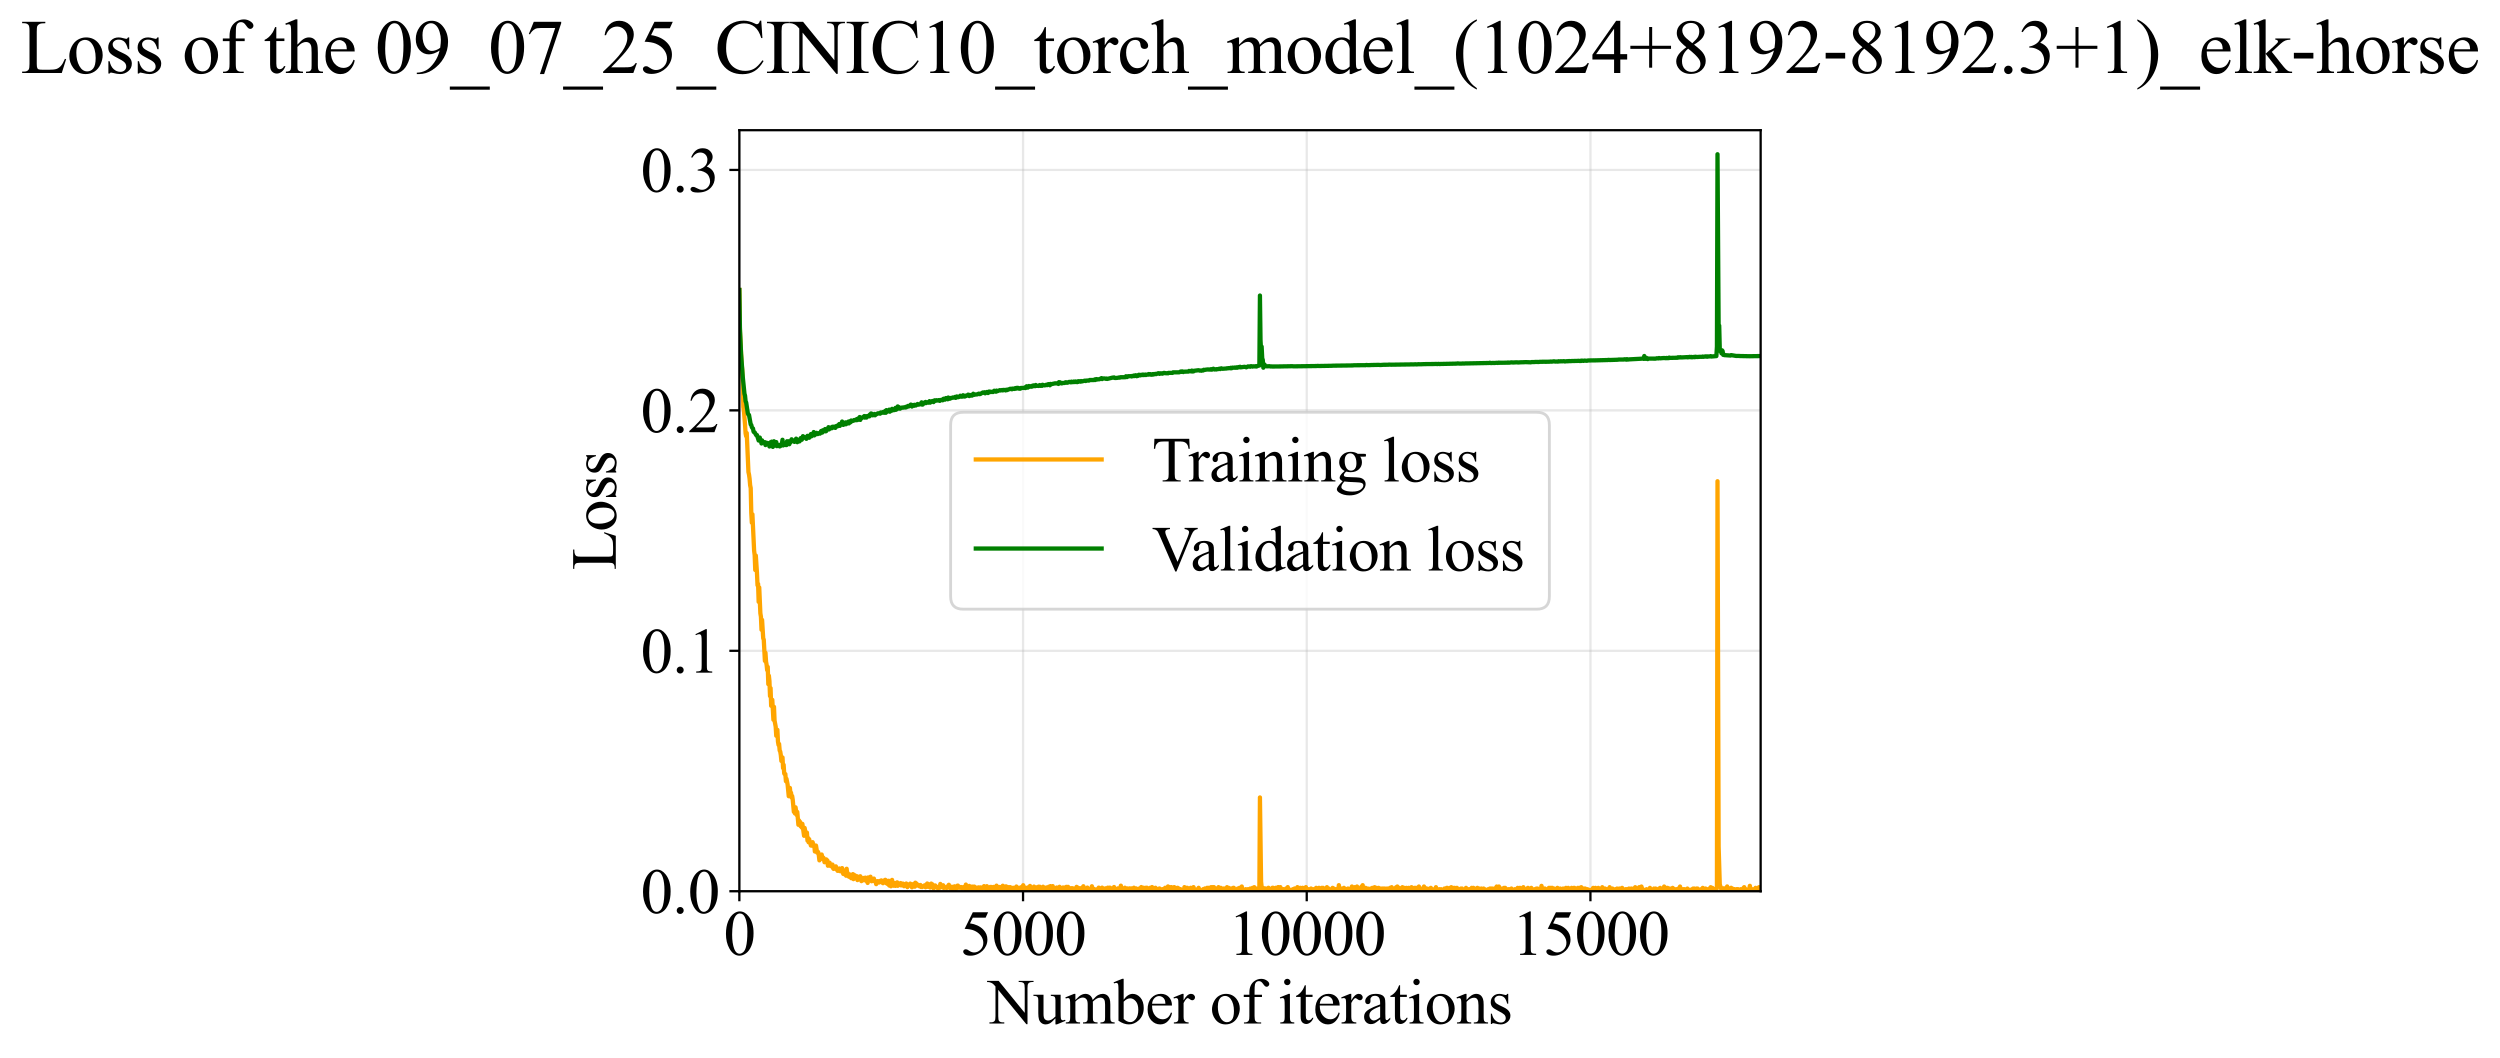 <?xml version="1.0" encoding="utf-8" standalone="no"?>
<!DOCTYPE svg PUBLIC "-//W3C//DTD SVG 1.1//EN"
  "http://www.w3.org/Graphics/SVG/1.1/DTD/svg11.dtd">
<svg xmlns:xlink="http://www.w3.org/1999/xlink" width="874.19pt" height="369.808pt" viewBox="0 0 874.19 369.808" xmlns="http://www.w3.org/2000/svg" version="1.1">
 <defs>
  <style type="text/css">*{stroke-linejoin: round; stroke-linecap: butt}</style>
 </defs>
 <g id="figure_1">
  <g id="patch_1">
   <path d="M -0 369.808 
L 874.19 369.808 
L 874.19 0 
L -0 0 
z
" style="fill: #ffffff"/>
  </g>
  <g id="axes_1">
   <g id="patch_2">
    <path d="M 258.535 311.644 
L 615.655 311.644 
L 615.655 45.532 
L 258.535 45.532 
z
" style="fill: #ffffff"/>
   </g>
   <g id="matplotlib.axis_1">
    <g id="xtick_1">
     <g id="line2d_1">
      <path d="M 258.535 311.644 
L 258.535 45.532 
" clip-path="url(#pf977dfb84d)" style="fill: none; stroke: #b0b0b0; stroke-opacity: 0.3; stroke-width: 0.8; stroke-linecap: square"/>
     </g>
     <g id="line2d_2">
      <defs>
       <path id="m87c448d8bc" d="M 0 0 
L 0 3.5 
" style="stroke: #000000; stroke-width: 0.8"/>
      </defs>
      <g>
       <use xlink:href="#m87c448d8bc" x="258.535" y="311.644" style="stroke: #000000; stroke-width: 0.8"/>
      </g>
     </g>
     <g id="text_1">
      <!-- 0 -->
      <g transform="translate(253.035 333.92) scale(0.22 -0.22)">
       <defs>
        <path id="TimesNewRomanPSMT-30" d="M 231 2094 
Q 231 2819 450 3342 
Q 669 3866 1031 4122 
Q 1313 4325 1613 4325 
Q 2100 4325 2488 3828 
Q 2972 3213 2972 2159 
Q 2972 1422 2759 906 
Q 2547 391 2217 158 
Q 1888 -75 1581 -75 
Q 975 -75 572 641 
Q 231 1244 231 2094 
z
M 844 2016 
Q 844 1141 1059 588 
Q 1238 122 1591 122 
Q 1759 122 1940 273 
Q 2122 425 2216 781 
Q 2359 1319 2359 2297 
Q 2359 3022 2209 3506 
Q 2097 3866 1919 4016 
Q 1791 4119 1609 4119 
Q 1397 4119 1231 3928 
Q 1006 3669 925 3112 
Q 844 2556 844 2016 
z
" transform="scale(0.016)"/>
       </defs>
       <use xlink:href="#TimesNewRomanPSMT-30"/>
      </g>
     </g>
    </g>
    <g id="xtick_2">
     <g id="line2d_3">
      <path d="M 357.735 311.644 
L 357.735 45.532 
" clip-path="url(#pf977dfb84d)" style="fill: none; stroke: #b0b0b0; stroke-opacity: 0.3; stroke-width: 0.8; stroke-linecap: square"/>
     </g>
     <g id="line2d_4">
      <g>
       <use xlink:href="#m87c448d8bc" x="357.735" y="311.644" style="stroke: #000000; stroke-width: 0.8"/>
      </g>
     </g>
     <g id="text_2">
      <!-- 5000 -->
      <g transform="translate(335.735 333.92) scale(0.22 -0.22)">
       <defs>
        <path id="TimesNewRomanPSMT-35" d="M 2778 4238 
L 2534 3706 
L 1259 3706 
L 981 3138 
Q 1809 3016 2294 2522 
Q 2709 2097 2709 1522 
Q 2709 1188 2573 903 
Q 2438 619 2231 419 
Q 2025 219 1772 97 
Q 1413 -75 1034 -75 
Q 653 -75 479 54 
Q 306 184 306 341 
Q 306 428 378 495 
Q 450 563 559 563 
Q 641 563 702 538 
Q 763 513 909 409 
Q 1144 247 1384 247 
Q 1750 247 2026 523 
Q 2303 800 2303 1197 
Q 2303 1581 2056 1914 
Q 1809 2247 1375 2428 
Q 1034 2569 447 2591 
L 1259 4238 
L 2778 4238 
z
" transform="scale(0.016)"/>
       </defs>
       <use xlink:href="#TimesNewRomanPSMT-35"/>
       <use xlink:href="#TimesNewRomanPSMT-30" transform="translate(50 0)"/>
       <use xlink:href="#TimesNewRomanPSMT-30" transform="translate(100 0)"/>
       <use xlink:href="#TimesNewRomanPSMT-30" transform="translate(150 0)"/>
      </g>
     </g>
    </g>
    <g id="xtick_3">
     <g id="line2d_5">
      <path d="M 456.935 311.644 
L 456.935 45.532 
" clip-path="url(#pf977dfb84d)" style="fill: none; stroke: #b0b0b0; stroke-opacity: 0.3; stroke-width: 0.8; stroke-linecap: square"/>
     </g>
     <g id="line2d_6">
      <g>
       <use xlink:href="#m87c448d8bc" x="456.935" y="311.644" style="stroke: #000000; stroke-width: 0.8"/>
      </g>
     </g>
     <g id="text_3">
      <!-- 10000 -->
      <g transform="translate(429.435 333.92) scale(0.22 -0.22)">
       <defs>
        <path id="TimesNewRomanPSMT-31" d="M 750 3822 
L 1781 4325 
L 1884 4325 
L 1884 747 
Q 1884 391 1914 303 
Q 1944 216 2037 169 
Q 2131 122 2419 116 
L 2419 0 
L 825 0 
L 825 116 
Q 1125 122 1212 167 
Q 1300 213 1334 289 
Q 1369 366 1369 747 
L 1369 3034 
Q 1369 3497 1338 3628 
Q 1316 3728 1258 3775 
Q 1200 3822 1119 3822 
Q 1003 3822 797 3725 
L 750 3822 
z
" transform="scale(0.016)"/>
       </defs>
       <use xlink:href="#TimesNewRomanPSMT-31"/>
       <use xlink:href="#TimesNewRomanPSMT-30" transform="translate(50 0)"/>
       <use xlink:href="#TimesNewRomanPSMT-30" transform="translate(100 0)"/>
       <use xlink:href="#TimesNewRomanPSMT-30" transform="translate(150 0)"/>
       <use xlink:href="#TimesNewRomanPSMT-30" transform="translate(200 0)"/>
      </g>
     </g>
    </g>
    <g id="xtick_4">
     <g id="line2d_7">
      <path d="M 556.135 311.644 
L 556.135 45.532 
" clip-path="url(#pf977dfb84d)" style="fill: none; stroke: #b0b0b0; stroke-opacity: 0.3; stroke-width: 0.8; stroke-linecap: square"/>
     </g>
     <g id="line2d_8">
      <g>
       <use xlink:href="#m87c448d8bc" x="556.135" y="311.644" style="stroke: #000000; stroke-width: 0.8"/>
      </g>
     </g>
     <g id="text_4">
      <!-- 15000 -->
      <g transform="translate(528.635 333.92) scale(0.22 -0.22)">
       <use xlink:href="#TimesNewRomanPSMT-31"/>
       <use xlink:href="#TimesNewRomanPSMT-35" transform="translate(50 0)"/>
       <use xlink:href="#TimesNewRomanPSMT-30" transform="translate(100 0)"/>
       <use xlink:href="#TimesNewRomanPSMT-30" transform="translate(150 0)"/>
       <use xlink:href="#TimesNewRomanPSMT-30" transform="translate(200 0)"/>
      </g>
     </g>
    </g>
    <g id="text_5">
     <!-- Number of iterations -->
     <g transform="translate(345.453 357.902) scale(0.22 -0.22)">
      <defs>
       <path id="TimesNewRomanPSMT-4e" d="M -84 4238 
L 1066 4238 
L 3656 1059 
L 3656 3503 
Q 3656 3894 3569 3991 
Q 3453 4122 3203 4122 
L 3056 4122 
L 3056 4238 
L 4531 4238 
L 4531 4122 
L 4381 4122 
Q 4113 4122 4000 3959 
Q 3931 3859 3931 3503 
L 3931 -69 
L 3819 -69 
L 1025 3344 
L 1025 734 
Q 1025 344 1109 247 
Q 1228 116 1475 116 
L 1625 116 
L 1625 0 
L 150 0 
L 150 116 
L 297 116 
Q 569 116 681 278 
Q 750 378 750 734 
L 750 3681 
Q 566 3897 470 3965 
Q 375 4034 191 4094 
Q 100 4122 -84 4122 
L -84 4238 
z
" transform="scale(0.016)"/>
       <path id="TimesNewRomanPSMT-75" d="M 2709 2863 
L 2709 1128 
Q 2709 631 2732 520 
Q 2756 409 2807 365 
Q 2859 322 2928 322 
Q 3025 322 3147 375 
L 3191 266 
L 2334 -88 
L 2194 -88 
L 2194 519 
Q 1825 119 1631 15 
Q 1438 -88 1222 -88 
Q 981 -88 804 51 
Q 628 191 559 409 
Q 491 628 491 1028 
L 491 2306 
Q 491 2509 447 2587 
Q 403 2666 317 2708 
Q 231 2750 6 2747 
L 6 2863 
L 1009 2863 
L 1009 947 
Q 1009 547 1148 422 
Q 1288 297 1484 297 
Q 1619 297 1789 381 
Q 1959 466 2194 703 
L 2194 2325 
Q 2194 2569 2105 2655 
Q 2016 2741 1734 2747 
L 1734 2863 
L 2709 2863 
z
" transform="scale(0.016)"/>
       <path id="TimesNewRomanPSMT-6d" d="M 1050 2338 
Q 1363 2650 1419 2697 
Q 1559 2816 1721 2881 
Q 1884 2947 2044 2947 
Q 2313 2947 2506 2790 
Q 2700 2634 2766 2338 
Q 3088 2713 3309 2830 
Q 3531 2947 3766 2947 
Q 3994 2947 4170 2830 
Q 4347 2713 4450 2447 
Q 4519 2266 4519 1878 
L 4519 647 
Q 4519 378 4559 278 
Q 4591 209 4675 161 
Q 4759 113 4950 113 
L 4950 0 
L 3538 0 
L 3538 113 
L 3597 113 
Q 3781 113 3884 184 
Q 3956 234 3988 344 
Q 4000 397 4000 647 
L 4000 1878 
Q 4000 2228 3916 2372 
Q 3794 2572 3525 2572 
Q 3359 2572 3192 2489 
Q 3025 2406 2788 2181 
L 2781 2147 
L 2788 2013 
L 2788 647 
Q 2788 353 2820 281 
Q 2853 209 2943 161 
Q 3034 113 3253 113 
L 3253 0 
L 1806 0 
L 1806 113 
Q 2044 113 2133 169 
Q 2222 225 2256 338 
Q 2272 391 2272 647 
L 2272 1878 
Q 2272 2228 2169 2381 
Q 2031 2581 1784 2581 
Q 1616 2581 1450 2491 
Q 1191 2353 1050 2181 
L 1050 647 
Q 1050 366 1089 281 
Q 1128 197 1204 155 
Q 1281 113 1516 113 
L 1516 0 
L 100 0 
L 100 113 
Q 297 113 375 155 
Q 453 197 493 289 
Q 534 381 534 647 
L 534 1741 
Q 534 2213 506 2350 
Q 484 2453 437 2492 
Q 391 2531 309 2531 
Q 222 2531 100 2484 
L 53 2597 
L 916 2947 
L 1050 2947 
L 1050 2338 
z
" transform="scale(0.016)"/>
       <path id="TimesNewRomanPSMT-62" d="M 984 2369 
Q 1400 2947 1881 2947 
Q 2322 2947 2650 2570 
Q 2978 2194 2978 1541 
Q 2978 778 2472 313 
Q 2038 -88 1503 -88 
Q 1253 -88 995 3 
Q 738 94 469 275 
L 469 3241 
Q 469 3728 445 3840 
Q 422 3953 372 3993 
Q 322 4034 247 4034 
Q 159 4034 28 3984 
L -16 4094 
L 844 4444 
L 984 4444 
L 984 2369 
z
M 984 2169 
L 984 456 
Q 1144 300 1314 220 
Q 1484 141 1663 141 
Q 1947 141 2192 453 
Q 2438 766 2438 1363 
Q 2438 1913 2192 2208 
Q 1947 2503 1634 2503 
Q 1469 2503 1303 2419 
Q 1178 2356 984 2169 
z
" transform="scale(0.016)"/>
       <path id="TimesNewRomanPSMT-65" d="M 681 1784 
Q 678 1147 991 784 
Q 1303 422 1725 422 
Q 2006 422 2214 576 
Q 2422 731 2563 1106 
L 2659 1044 
Q 2594 616 2278 264 
Q 1963 -88 1488 -88 
Q 972 -88 605 314 
Q 238 716 238 1394 
Q 238 2128 614 2539 
Q 991 2950 1559 2950 
Q 2041 2950 2350 2633 
Q 2659 2316 2659 1784 
L 681 1784 
z
M 681 1966 
L 2006 1966 
Q 1991 2241 1941 2353 
Q 1863 2528 1708 2628 
Q 1553 2728 1384 2728 
Q 1125 2728 920 2526 
Q 716 2325 681 1966 
z
" transform="scale(0.016)"/>
       <path id="TimesNewRomanPSMT-72" d="M 1038 2947 
L 1038 2303 
Q 1397 2947 1775 2947 
Q 1947 2947 2059 2842 
Q 2172 2738 2172 2600 
Q 2172 2478 2090 2393 
Q 2009 2309 1897 2309 
Q 1788 2309 1652 2417 
Q 1516 2525 1450 2525 
Q 1394 2525 1328 2463 
Q 1188 2334 1038 2041 
L 1038 669 
Q 1038 431 1097 309 
Q 1138 225 1241 169 
Q 1344 113 1538 113 
L 1538 0 
L 72 0 
L 72 113 
Q 291 113 397 181 
Q 475 231 506 341 
Q 522 394 522 644 
L 522 1753 
Q 522 2253 501 2348 
Q 481 2444 426 2487 
Q 372 2531 291 2531 
Q 194 2531 72 2484 
L 41 2597 
L 906 2947 
L 1038 2947 
z
" transform="scale(0.016)"/>
       <path id="TimesNewRomanPSMT-20" transform="scale(0.016)"/>
       <path id="TimesNewRomanPSMT-6f" d="M 1600 2947 
Q 2250 2947 2644 2453 
Q 2978 2031 2978 1484 
Q 2978 1100 2793 706 
Q 2609 313 2286 112 
Q 1963 -88 1566 -88 
Q 919 -88 538 428 
Q 216 863 216 1403 
Q 216 1797 411 2186 
Q 606 2575 925 2761 
Q 1244 2947 1600 2947 
z
M 1503 2744 
Q 1338 2744 1170 2645 
Q 1003 2547 900 2300 
Q 797 2053 797 1666 
Q 797 1041 1045 587 
Q 1294 134 1700 134 
Q 2003 134 2200 384 
Q 2397 634 2397 1244 
Q 2397 2006 2069 2444 
Q 1847 2744 1503 2744 
z
" transform="scale(0.016)"/>
       <path id="TimesNewRomanPSMT-66" d="M 1319 2638 
L 1319 756 
Q 1319 356 1406 250 
Q 1522 113 1716 113 
L 1975 113 
L 1975 0 
L 266 0 
L 266 113 
L 394 113 
Q 519 113 622 175 
Q 725 238 764 344 
Q 803 450 803 756 
L 803 2638 
L 247 2638 
L 247 2863 
L 803 2863 
L 803 3050 
Q 803 3478 940 3775 
Q 1078 4072 1361 4255 
Q 1644 4438 1997 4438 
Q 2325 4438 2600 4225 
Q 2781 4084 2781 3909 
Q 2781 3816 2700 3733 
Q 2619 3650 2525 3650 
Q 2453 3650 2373 3701 
Q 2294 3753 2178 3923 
Q 2063 4094 1966 4153 
Q 1869 4213 1750 4213 
Q 1606 4213 1506 4136 
Q 1406 4059 1362 3898 
Q 1319 3738 1319 3069 
L 1319 2863 
L 2056 2863 
L 2056 2638 
L 1319 2638 
z
" transform="scale(0.016)"/>
       <path id="TimesNewRomanPSMT-69" d="M 928 4444 
Q 1059 4444 1151 4351 
Q 1244 4259 1244 4128 
Q 1244 3997 1151 3903 
Q 1059 3809 928 3809 
Q 797 3809 703 3903 
Q 609 3997 609 4128 
Q 609 4259 701 4351 
Q 794 4444 928 4444 
z
M 1188 2947 
L 1188 647 
Q 1188 378 1227 289 
Q 1266 200 1342 156 
Q 1419 113 1622 113 
L 1622 0 
L 231 0 
L 231 113 
Q 441 113 512 153 
Q 584 194 626 287 
Q 669 381 669 647 
L 669 1750 
Q 669 2216 641 2353 
Q 619 2453 572 2492 
Q 525 2531 444 2531 
Q 356 2531 231 2484 
L 188 2597 
L 1050 2947 
L 1188 2947 
z
" transform="scale(0.016)"/>
       <path id="TimesNewRomanPSMT-74" d="M 1031 3803 
L 1031 2863 
L 1700 2863 
L 1700 2644 
L 1031 2644 
L 1031 788 
Q 1031 509 1111 412 
Q 1191 316 1316 316 
Q 1419 316 1516 380 
Q 1613 444 1666 569 
L 1788 569 
Q 1678 263 1478 108 
Q 1278 -47 1066 -47 
Q 922 -47 784 33 
Q 647 113 581 261 
Q 516 409 516 719 
L 516 2644 
L 63 2644 
L 63 2747 
Q 234 2816 414 2980 
Q 594 3144 734 3369 
Q 806 3488 934 3803 
L 1031 3803 
z
" transform="scale(0.016)"/>
       <path id="TimesNewRomanPSMT-61" d="M 1822 413 
Q 1381 72 1269 19 
Q 1100 -59 909 -59 
Q 613 -59 420 144 
Q 228 347 228 678 
Q 228 888 322 1041 
Q 450 1253 767 1440 
Q 1084 1628 1822 1897 
L 1822 2009 
Q 1822 2438 1686 2597 
Q 1550 2756 1291 2756 
Q 1094 2756 978 2650 
Q 859 2544 859 2406 
L 866 2225 
Q 866 2081 792 2003 
Q 719 1925 600 1925 
Q 484 1925 411 2006 
Q 338 2088 338 2228 
Q 338 2497 613 2722 
Q 888 2947 1384 2947 
Q 1766 2947 2009 2819 
Q 2194 2722 2281 2516 
Q 2338 2381 2338 1966 
L 2338 994 
Q 2338 584 2353 492 
Q 2369 400 2405 369 
Q 2441 338 2488 338 
Q 2538 338 2575 359 
Q 2641 400 2828 588 
L 2828 413 
Q 2478 -56 2159 -56 
Q 2006 -56 1915 50 
Q 1825 156 1822 413 
z
M 1822 616 
L 1822 1706 
Q 1350 1519 1213 1441 
Q 966 1303 859 1153 
Q 753 1003 753 825 
Q 753 600 887 451 
Q 1022 303 1197 303 
Q 1434 303 1822 616 
z
" transform="scale(0.016)"/>
       <path id="TimesNewRomanPSMT-6e" d="M 1034 2341 
Q 1538 2947 1994 2947 
Q 2228 2947 2397 2830 
Q 2566 2713 2666 2444 
Q 2734 2256 2734 1869 
L 2734 647 
Q 2734 375 2778 278 
Q 2813 200 2889 156 
Q 2966 113 3172 113 
L 3172 0 
L 1756 0 
L 1756 113 
L 1816 113 
Q 2016 113 2095 173 
Q 2175 234 2206 353 
Q 2219 400 2219 647 
L 2219 1819 
Q 2219 2209 2117 2386 
Q 2016 2563 1775 2563 
Q 1403 2563 1034 2156 
L 1034 647 
Q 1034 356 1069 288 
Q 1113 197 1189 155 
Q 1266 113 1500 113 
L 1500 0 
L 84 0 
L 84 113 
L 147 113 
Q 366 113 442 223 
Q 519 334 519 647 
L 519 1709 
Q 519 2225 495 2337 
Q 472 2450 423 2490 
Q 375 2531 294 2531 
Q 206 2531 84 2484 
L 38 2597 
L 900 2947 
L 1034 2947 
L 1034 2341 
z
" transform="scale(0.016)"/>
       <path id="TimesNewRomanPSMT-73" d="M 2050 2947 
L 2050 1972 
L 1947 1972 
Q 1828 2431 1642 2597 
Q 1456 2763 1169 2763 
Q 950 2763 815 2647 
Q 681 2531 681 2391 
Q 681 2216 781 2091 
Q 878 1963 1175 1819 
L 1631 1597 
Q 2266 1288 2266 781 
Q 2266 391 1970 151 
Q 1675 -88 1309 -88 
Q 1047 -88 709 6 
Q 606 38 541 38 
Q 469 38 428 -44 
L 325 -44 
L 325 978 
L 428 978 
Q 516 541 762 319 
Q 1009 97 1316 97 
Q 1531 97 1667 223 
Q 1803 350 1803 528 
Q 1803 744 1651 891 
Q 1500 1038 1047 1263 
Q 594 1488 453 1669 
Q 313 1847 313 2119 
Q 313 2472 555 2709 
Q 797 2947 1181 2947 
Q 1350 2947 1591 2875 
Q 1750 2828 1803 2828 
Q 1853 2828 1881 2850 
Q 1909 2872 1947 2947 
L 2050 2947 
z
" transform="scale(0.016)"/>
      </defs>
      <use xlink:href="#TimesNewRomanPSMT-4e"/>
      <use xlink:href="#TimesNewRomanPSMT-75" transform="translate(72.217 0)"/>
      <use xlink:href="#TimesNewRomanPSMT-6d" transform="translate(122.217 0)"/>
      <use xlink:href="#TimesNewRomanPSMT-62" transform="translate(200 0)"/>
      <use xlink:href="#TimesNewRomanPSMT-65" transform="translate(250 0)"/>
      <use xlink:href="#TimesNewRomanPSMT-72" transform="translate(294.385 0)"/>
      <use xlink:href="#TimesNewRomanPSMT-20" transform="translate(327.686 0)"/>
      <use xlink:href="#TimesNewRomanPSMT-6f" transform="translate(352.686 0)"/>
      <use xlink:href="#TimesNewRomanPSMT-66" transform="translate(402.686 0)"/>
      <use xlink:href="#TimesNewRomanPSMT-20" transform="translate(435.986 0)"/>
      <use xlink:href="#TimesNewRomanPSMT-69" transform="translate(460.986 0)"/>
      <use xlink:href="#TimesNewRomanPSMT-74" transform="translate(488.77 0)"/>
      <use xlink:href="#TimesNewRomanPSMT-65" transform="translate(516.553 0)"/>
      <use xlink:href="#TimesNewRomanPSMT-72" transform="translate(560.938 0)"/>
      <use xlink:href="#TimesNewRomanPSMT-61" transform="translate(594.238 0)"/>
      <use xlink:href="#TimesNewRomanPSMT-74" transform="translate(638.623 0)"/>
      <use xlink:href="#TimesNewRomanPSMT-69" transform="translate(666.406 0)"/>
      <use xlink:href="#TimesNewRomanPSMT-6f" transform="translate(694.189 0)"/>
      <use xlink:href="#TimesNewRomanPSMT-6e" transform="translate(744.189 0)"/>
      <use xlink:href="#TimesNewRomanPSMT-73" transform="translate(794.189 0)"/>
     </g>
    </g>
   </g>
   <g id="matplotlib.axis_2">
    <g id="ytick_1">
     <g id="line2d_9">
      <path d="M 258.535 311.644 
L 615.655 311.644 
" clip-path="url(#pf977dfb84d)" style="fill: none; stroke: #b0b0b0; stroke-opacity: 0.3; stroke-width: 0.8; stroke-linecap: square"/>
     </g>
     <g id="line2d_10">
      <defs>
       <path id="m285487700e" d="M 0 0 
L -3.5 0 
" style="stroke: #000000; stroke-width: 0.8"/>
      </defs>
      <g>
       <use xlink:href="#m285487700e" x="258.535" y="311.644" style="stroke: #000000; stroke-width: 0.8"/>
      </g>
     </g>
     <g id="text_6">
      <!-- 0.0 -->
      <g transform="translate(224.035 319.282) scale(0.22 -0.22)">
       <defs>
        <path id="TimesNewRomanPSMT-2e" d="M 800 606 
Q 947 606 1047 504 
Q 1147 403 1147 259 
Q 1147 116 1045 14 
Q 944 -88 800 -88 
Q 656 -88 554 14 
Q 453 116 453 259 
Q 453 406 554 506 
Q 656 606 800 606 
z
" transform="scale(0.016)"/>
       </defs>
       <use xlink:href="#TimesNewRomanPSMT-30"/>
       <use xlink:href="#TimesNewRomanPSMT-2e" transform="translate(50 0)"/>
       <use xlink:href="#TimesNewRomanPSMT-30" transform="translate(75 0)"/>
      </g>
     </g>
    </g>
    <g id="ytick_2">
     <g id="line2d_11">
      <path d="M 258.535 227.57 
L 615.655 227.57 
" clip-path="url(#pf977dfb84d)" style="fill: none; stroke: #b0b0b0; stroke-opacity: 0.3; stroke-width: 0.8; stroke-linecap: square"/>
     </g>
     <g id="line2d_12">
      <g>
       <use xlink:href="#m285487700e" x="258.535" y="227.57" style="stroke: #000000; stroke-width: 0.8"/>
      </g>
     </g>
     <g id="text_7">
      <!-- 0.1 -->
      <g transform="translate(224.035 235.208) scale(0.22 -0.22)">
       <use xlink:href="#TimesNewRomanPSMT-30"/>
       <use xlink:href="#TimesNewRomanPSMT-2e" transform="translate(50 0)"/>
       <use xlink:href="#TimesNewRomanPSMT-31" transform="translate(75 0)"/>
      </g>
     </g>
    </g>
    <g id="ytick_3">
     <g id="line2d_13">
      <path d="M 258.535 143.497 
L 615.655 143.497 
" clip-path="url(#pf977dfb84d)" style="fill: none; stroke: #b0b0b0; stroke-opacity: 0.3; stroke-width: 0.8; stroke-linecap: square"/>
     </g>
     <g id="line2d_14">
      <g>
       <use xlink:href="#m285487700e" x="258.535" y="143.497" style="stroke: #000000; stroke-width: 0.8"/>
      </g>
     </g>
     <g id="text_8">
      <!-- 0.2 -->
      <g transform="translate(224.035 151.135) scale(0.22 -0.22)">
       <defs>
        <path id="TimesNewRomanPSMT-32" d="M 2934 816 
L 2638 0 
L 138 0 
L 138 116 
Q 1241 1122 1691 1759 
Q 2141 2397 2141 2925 
Q 2141 3328 1894 3587 
Q 1647 3847 1303 3847 
Q 991 3847 742 3664 
Q 494 3481 375 3128 
L 259 3128 
Q 338 3706 661 4015 
Q 984 4325 1469 4325 
Q 1984 4325 2329 3994 
Q 2675 3663 2675 3213 
Q 2675 2891 2525 2569 
Q 2294 2063 1775 1497 
Q 997 647 803 472 
L 1909 472 
Q 2247 472 2383 497 
Q 2519 522 2628 598 
Q 2738 675 2819 816 
L 2934 816 
z
" transform="scale(0.016)"/>
       </defs>
       <use xlink:href="#TimesNewRomanPSMT-30"/>
       <use xlink:href="#TimesNewRomanPSMT-2e" transform="translate(50 0)"/>
       <use xlink:href="#TimesNewRomanPSMT-32" transform="translate(75 0)"/>
      </g>
     </g>
    </g>
    <g id="ytick_4">
     <g id="line2d_15">
      <path d="M 258.535 59.424 
L 615.655 59.424 
" clip-path="url(#pf977dfb84d)" style="fill: none; stroke: #b0b0b0; stroke-opacity: 0.3; stroke-width: 0.8; stroke-linecap: square"/>
     </g>
     <g id="line2d_16">
      <g>
       <use xlink:href="#m285487700e" x="258.535" y="59.424" style="stroke: #000000; stroke-width: 0.8"/>
      </g>
     </g>
     <g id="text_9">
      <!-- 0.3 -->
      <g transform="translate(224.035 67.062) scale(0.22 -0.22)">
       <defs>
        <path id="TimesNewRomanPSMT-33" d="M 325 3431 
Q 506 3859 782 4092 
Q 1059 4325 1472 4325 
Q 1981 4325 2253 3994 
Q 2459 3747 2459 3466 
Q 2459 3003 1878 2509 
Q 2269 2356 2469 2072 
Q 2669 1788 2669 1403 
Q 2669 853 2319 450 
Q 1863 -75 997 -75 
Q 569 -75 414 31 
Q 259 138 259 259 
Q 259 350 332 419 
Q 406 488 509 488 
Q 588 488 669 463 
Q 722 447 909 348 
Q 1097 250 1169 231 
Q 1284 197 1416 197 
Q 1734 197 1970 444 
Q 2206 691 2206 1028 
Q 2206 1275 2097 1509 
Q 2016 1684 1919 1775 
Q 1784 1900 1550 2001 
Q 1316 2103 1072 2103 
L 972 2103 
L 972 2197 
Q 1219 2228 1467 2375 
Q 1716 2522 1828 2728 
Q 1941 2934 1941 3181 
Q 1941 3503 1739 3701 
Q 1538 3900 1238 3900 
Q 753 3900 428 3381 
L 325 3431 
z
" transform="scale(0.016)"/>
       </defs>
       <use xlink:href="#TimesNewRomanPSMT-30"/>
       <use xlink:href="#TimesNewRomanPSMT-2e" transform="translate(50 0)"/>
       <use xlink:href="#TimesNewRomanPSMT-33" transform="translate(75 0)"/>
      </g>
     </g>
    </g>
    <g id="text_10">
     <!-- Loss -->
     <g transform="translate(215.329 199.369) rotate(-90) scale(0.22 -0.22)">
      <defs>
       <path id="TimesNewRomanPSMT-4c" d="M 3669 1172 
L 3772 1150 
L 3409 0 
L 128 0 
L 128 116 
L 288 116 
Q 556 116 672 291 
Q 738 391 738 753 
L 738 3488 
Q 738 3884 650 3984 
Q 528 4122 288 4122 
L 128 4122 
L 128 4238 
L 2047 4238 
L 2047 4122 
Q 1709 4125 1573 4059 
Q 1438 3994 1388 3894 
Q 1338 3794 1338 3416 
L 1338 753 
Q 1338 494 1388 397 
Q 1425 331 1503 300 
Q 1581 269 1991 269 
L 2300 269 
Q 2788 269 2984 341 
Q 3181 413 3343 595 
Q 3506 778 3669 1172 
z
" transform="scale(0.016)"/>
      </defs>
      <use xlink:href="#TimesNewRomanPSMT-4c"/>
      <use xlink:href="#TimesNewRomanPSMT-6f" transform="translate(61.084 0)"/>
      <use xlink:href="#TimesNewRomanPSMT-73" transform="translate(111.084 0)"/>
      <use xlink:href="#TimesNewRomanPSMT-73" transform="translate(150 0)"/>
     </g>
    </g>
   </g>
   <g id="line2d_17">
    <path d="M 258.535 101.398 
L 258.734 115.764 
L 259.329 127.2 
L 259.528 129.19 
L 259.726 134.251 
L 259.925 142.32 
L 260.123 143.535 
L 260.52 148.49 
L 260.719 151.539 
L 260.917 152.538 
L 261.116 151.424 
L 261.711 165.053 
L 261.91 165.943 
L 262.108 167.358 
L 262.307 169.696 
L 262.505 170.675 
L 262.704 179.358 
L 262.902 182.789 
L 263.101 179.846 
L 263.696 192.554 
L 263.895 194.142 
L 264.093 199.32 
L 264.292 194.267 
L 264.689 200.248 
L 264.887 204.656 
L 265.086 204.177 
L 265.284 210.451 
L 265.483 205.413 
L 265.88 214.449 
L 266.079 215.655 
L 266.277 220.216 
L 266.476 216.747 
L 266.873 223.176 
L 267.071 223.681 
L 267.468 231.101 
L 267.667 228.26 
L 267.865 231.36 
L 268.064 232.425 
L 268.262 234.349 
L 268.461 233.191 
L 268.659 239.23 
L 268.858 236.282 
L 269.056 238.149 
L 269.255 243.411 
L 269.453 240.61 
L 269.652 246.809 
L 269.85 245.304 
L 270.049 244.709 
L 270.446 251.689 
L 270.644 247.168 
L 270.843 251.967 
L 271.24 254.12 
L 271.438 257.285 
L 271.637 255.627 
L 271.835 255.212 
L 272.034 259.332 
L 272.232 260.487 
L 272.431 260.145 
L 272.629 262.429 
L 272.828 262.79 
L 273.026 264.001 
L 273.225 266.09 
L 273.622 264.865 
L 273.82 268.582 
L 274.019 267.432 
L 274.217 270.487 
L 274.416 270.751 
L 274.614 270.667 
L 274.813 273.166 
L 275.011 272.322 
L 275.408 274.341 
L 275.806 278.41 
L 276.203 275.52 
L 276.401 277.452 
L 276.6 277.192 
L 276.798 278.879 
L 276.997 278.346 
L 277.195 279.636 
L 277.592 283.892 
L 277.791 282.943 
L 277.989 284.453 
L 278.188 282.309 
L 278.585 285.008 
L 278.783 283.917 
L 279.18 288.405 
L 279.379 286.865 
L 279.577 287.35 
L 279.776 287.395 
L 279.974 288.95 
L 280.173 288.213 
L 280.371 289.371 
L 280.57 288.087 
L 281.165 292.254 
L 281.364 289.512 
L 281.761 291.666 
L 281.959 292.131 
L 282.158 291.14 
L 282.356 293.942 
L 282.555 293.007 
L 282.753 294.532 
L 282.952 293.436 
L 283.15 294.619 
L 283.349 294.919 
L 283.547 295.672 
L 283.746 295.578 
L 283.944 295.729 
L 284.143 294.486 
L 284.54 295.661 
L 284.738 295.576 
L 284.937 297.748 
L 285.136 297.687 
L 285.334 295.676 
L 285.731 298.142 
L 285.93 297.783 
L 286.128 298.026 
L 286.327 299.123 
L 286.525 300.847 
L 286.724 299.481 
L 286.922 300.185 
L 287.121 299.08 
L 287.319 298.806 
L 287.716 300.413 
L 287.915 299.908 
L 288.113 300.411 
L 288.312 301.506 
L 288.709 300.558 
L 288.907 300.501 
L 289.106 301.629 
L 289.304 300.859 
L 289.503 302.729 
L 290.098 301.666 
L 290.297 302.578 
L 290.495 302.875 
L 290.694 302.432 
L 290.892 302.85 
L 291.091 302.319 
L 291.289 303.589 
L 291.488 303.838 
L 291.885 303.086 
L 292.083 303.231 
L 292.282 302.948 
L 292.48 304.005 
L 292.679 304.008 
L 292.877 304.504 
L 293.076 304.441 
L 293.274 304.513 
L 293.473 303.685 
L 293.671 304.564 
L 293.87 304.668 
L 294.068 304.202 
L 294.267 304.047 
L 294.465 303.554 
L 294.863 305.59 
L 295.061 304.771 
L 295.458 305.805 
L 295.657 305.626 
L 295.855 306.216 
L 296.054 303.788 
L 296.252 305.639 
L 296.451 305.305 
L 296.649 305.661 
L 296.848 306.575 
L 297.046 305.921 
L 297.245 305.809 
L 297.642 307.078 
L 298.237 305.663 
L 298.436 307.407 
L 298.634 305.897 
L 298.833 306.289 
L 299.031 306.152 
L 299.23 306.865 
L 299.428 306.732 
L 299.627 306.387 
L 299.825 307.745 
L 300.024 307.306 
L 300.222 306.584 
L 300.421 306.729 
L 300.619 307.174 
L 300.818 306.411 
L 301.016 306.805 
L 301.215 308.107 
L 301.413 307.52 
L 301.612 307.285 
L 301.81 307.814 
L 302.009 307.004 
L 302.207 307.348 
L 302.406 307.419 
L 302.604 306.89 
L 302.803 308 
L 303.001 307.484 
L 303.398 308.74 
L 303.597 306.815 
L 303.795 307.843 
L 303.994 306.938 
L 304.192 307.011 
L 304.391 306.571 
L 304.59 307.773 
L 304.788 308.151 
L 304.987 307.755 
L 305.185 307.686 
L 305.384 308.015 
L 305.582 307.222 
L 305.781 308.144 
L 305.979 308.116 
L 306.178 308.256 
L 306.376 309.16 
L 306.575 308.341 
L 306.773 308.109 
L 306.972 308.592 
L 307.17 308.363 
L 307.369 308.606 
L 307.567 308.055 
L 307.766 308.339 
L 307.964 308.425 
L 308.163 307.857 
L 308.56 308.667 
L 308.758 308.827 
L 308.957 308.495 
L 309.155 307.874 
L 309.354 308.322 
L 309.552 307.652 
L 309.751 307.79 
L 309.949 308.862 
L 310.148 308.056 
L 310.346 309.097 
L 310.743 307.982 
L 310.942 309.647 
L 311.14 308.12 
L 311.537 309.904 
L 311.736 309.48 
L 311.934 307.679 
L 312.133 309.016 
L 312.331 308.844 
L 312.53 309.73 
L 312.728 309.571 
L 312.927 308.763 
L 313.125 309.77 
L 313.324 308.882 
L 313.522 309.337 
L 313.721 308.539 
L 313.919 309.747 
L 314.515 309.287 
L 314.714 309.421 
L 314.912 308.785 
L 315.111 309.616 
L 315.309 309.493 
L 315.706 308.966 
L 315.905 309.072 
L 316.103 309.881 
L 316.302 309.347 
L 316.5 309.571 
L 316.699 309.623 
L 316.897 308.949 
L 317.294 310.206 
L 317.493 309.733 
L 317.691 309.7 
L 317.89 309.221 
L 318.088 309.671 
L 318.287 308.977 
L 318.485 309.68 
L 318.684 309.179 
L 318.882 310.28 
L 319.081 309.714 
L 319.279 309.776 
L 319.478 309.1 
L 319.676 309.899 
L 319.875 310.056 
L 320.073 308.656 
L 320.272 309.45 
L 320.47 308.951 
L 320.669 309.647 
L 320.867 309.408 
L 321.066 309.416 
L 321.463 309.909 
L 321.661 309.922 
L 321.86 309.461 
L 322.058 310.173 
L 322.257 309.995 
L 322.455 310.201 
L 323.249 309.616 
L 323.448 309.765 
L 323.646 310.255 
L 323.845 309.309 
L 324.044 310.032 
L 324.242 308.937 
L 324.441 310.104 
L 324.639 309.156 
L 324.838 310.063 
L 325.036 310.089 
L 325.235 310.354 
L 325.632 308.968 
L 325.83 309.878 
L 326.029 309.231 
L 326.426 310.614 
L 326.624 309.683 
L 326.823 310.173 
L 327.021 309.623 
L 327.617 310.429 
L 327.815 310.144 
L 328.014 310.668 
L 328.411 310.201 
L 328.609 310.438 
L 328.808 309.09 
L 329.006 310.215 
L 329.205 310.069 
L 329.403 310.078 
L 329.602 310.272 
L 329.8 309.556 
L 329.999 310.511 
L 330.197 310.025 
L 330.396 310.242 
L 330.793 310.303 
L 330.991 310.541 
L 331.785 309.385 
L 332.182 310.557 
L 332.381 310.585 
L 332.579 310.098 
L 332.778 310.091 
L 332.976 311.041 
L 333.175 310.11 
L 333.374 310.125 
L 333.572 310.378 
L 333.771 309.93 
L 333.969 310.132 
L 334.168 310.836 
L 334.366 310.648 
L 334.565 310.643 
L 334.763 309.706 
L 334.962 309.681 
L 335.359 310.406 
L 335.557 310.431 
L 335.756 310.19 
L 336.153 310.184 
L 336.351 310.682 
L 336.55 310.458 
L 336.748 310.473 
L 336.947 310.187 
L 337.542 310.921 
L 337.741 309.32 
L 337.939 310.707 
L 338.336 310.229 
L 338.535 310.916 
L 338.733 310.016 
L 338.932 309.789 
L 339.13 310.464 
L 339.329 310.718 
L 339.527 310.498 
L 339.726 310.501 
L 339.924 310.014 
L 340.123 311.214 
L 340.321 310.057 
L 340.718 310.028 
L 340.917 310.518 
L 341.115 310.289 
L 341.314 310.762 
L 341.512 310.763 
L 341.711 310.536 
L 341.909 311.02 
L 342.108 310.295 
L 342.505 310.334 
L 342.703 310.783 
L 342.902 310.297 
L 343.101 310.334 
L 343.498 310.736 
L 343.696 310.311 
L 343.895 310.315 
L 344.093 309.862 
L 344.292 310.11 
L 344.689 310.786 
L 344.887 310.572 
L 345.086 309.883 
L 345.284 310.803 
L 345.483 310.79 
L 345.88 310.373 
L 346.078 310.346 
L 346.277 310.137 
L 346.475 311.069 
L 346.674 310.148 
L 346.872 310.844 
L 347.071 310.846 
L 347.269 310.613 
L 347.468 310.142 
L 347.666 310.855 
L 348.063 310.166 
L 348.262 310.624 
L 348.46 309.692 
L 348.659 310.639 
L 348.857 310.414 
L 349.056 310.642 
L 349.254 311.106 
L 349.453 310.164 
L 349.651 310.183 
L 349.85 311.095 
L 350.247 310.412 
L 350.445 310.645 
L 350.644 309.726 
L 350.842 311.118 
L 351.041 310.413 
L 351.239 310.678 
L 351.636 309.959 
L 351.835 309.951 
L 352.033 310.668 
L 352.232 310.88 
L 352.43 310.209 
L 352.629 310.44 
L 352.828 310.23 
L 353.026 311.138 
L 353.225 310.205 
L 353.423 311.186 
L 353.82 310.437 
L 354.019 310.69 
L 354.217 311.152 
L 354.416 310.45 
L 354.614 310.683 
L 354.813 310.502 
L 355.011 310.498 
L 355.21 310.709 
L 355.408 309.998 
L 355.607 310.229 
L 355.805 310.895 
L 356.004 310.706 
L 356.202 310.925 
L 356.401 310.475 
L 356.798 310.935 
L 356.996 310.244 
L 357.393 310.944 
L 357.79 309.544 
L 357.989 310.254 
L 358.386 310.753 
L 358.584 310.397 
L 358.783 310.919 
L 358.981 310.488 
L 359.378 310.713 
L 359.577 310.261 
L 359.775 310.273 
L 359.974 310.498 
L 360.172 309.791 
L 360.371 311.196 
L 360.569 310.68 
L 360.768 310.495 
L 360.966 310.974 
L 361.165 310.934 
L 361.363 311.201 
L 361.562 310.021 
L 361.959 310.744 
L 362.157 310.74 
L 362.356 310.282 
L 362.555 310.299 
L 362.753 310.529 
L 362.952 311.225 
L 363.15 310.051 
L 363.349 311.449 
L 363.547 310.057 
L 363.746 310.75 
L 363.944 310.3 
L 364.143 310.482 
L 364.341 310.3 
L 364.54 310.996 
L 364.738 310.073 
L 364.937 310.766 
L 365.334 311.239 
L 365.532 310.998 
L 365.731 310.983 
L 365.929 310.314 
L 366.128 310.771 
L 366.326 310.526 
L 366.525 310.546 
L 366.723 310.067 
L 366.922 310.781 
L 367.319 309.848 
L 367.517 310.785 
L 367.716 310.786 
L 368.113 309.854 
L 368.311 311.026 
L 368.51 310.554 
L 368.708 310.552 
L 368.907 311.26 
L 369.105 310.791 
L 369.304 310.777 
L 369.502 310.333 
L 369.899 311.01 
L 370.098 310.555 
L 370.296 311.25 
L 370.495 310.098 
L 370.693 310.803 
L 370.892 310.565 
L 371.09 311.271 
L 371.289 311.263 
L 371.487 310.575 
L 371.686 310.337 
L 371.884 310.81 
L 372.083 310.339 
L 372.282 311.276 
L 372.48 310.806 
L 372.679 311.281 
L 372.877 310.106 
L 373.274 311.283 
L 373.473 310.113 
L 373.87 311.053 
L 374.068 310.583 
L 374.267 310.816 
L 374.465 310.59 
L 374.664 310.579 
L 374.862 310.82 
L 375.061 310.586 
L 375.259 311.059 
L 375.458 311.058 
L 375.656 311.295 
L 376.053 310.589 
L 376.252 311.061 
L 376.45 310.116 
L 376.649 310.825 
L 376.847 310.355 
L 377.046 311.295 
L 377.443 310.598 
L 377.641 310.595 
L 378.038 311.293 
L 378.237 310.604 
L 378.435 310.367 
L 378.634 310.594 
L 378.832 309.903 
L 379.031 311.305 
L 379.229 310.839 
L 379.428 311.074 
L 379.626 311.073 
L 379.825 311.306 
L 380.222 310.375 
L 380.42 311.313 
L 380.619 310.846 
L 380.817 311.07 
L 381.214 311.078 
L 381.413 311.544 
L 381.81 309.909 
L 382.009 311.078 
L 382.207 310.845 
L 382.406 311.081 
L 382.604 310.846 
L 382.803 311.317 
L 383.001 311.085 
L 383.2 311.553 
L 383.398 311.084 
L 383.597 311.317 
L 383.795 310.85 
L 383.994 311.083 
L 384.192 310.383 
L 384.391 310.85 
L 384.589 310.62 
L 384.788 310.624 
L 385.185 311.324 
L 385.383 310.389 
L 385.582 310.623 
L 385.78 311.09 
L 385.979 310.858 
L 386.177 311.091 
L 386.574 310.62 
L 386.773 310.86 
L 386.971 310.63 
L 387.17 310.63 
L 387.368 310.391 
L 387.567 311.096 
L 387.964 310.395 
L 388.162 310.396 
L 388.361 310.861 
L 388.559 310.634 
L 388.758 310.867 
L 388.956 310.865 
L 389.155 310.636 
L 389.353 311.092 
L 389.552 310.169 
L 389.949 311.102 
L 390.147 310.87 
L 390.346 311.569 
L 390.544 310.87 
L 390.743 310.867 
L 390.941 310.634 
L 391.14 310.874 
L 391.339 310.634 
L 391.537 311.572 
L 391.736 311.337 
L 391.934 309.701 
L 392.133 311.337 
L 392.331 311.342 
L 392.728 310.873 
L 392.927 311.104 
L 393.324 310.408 
L 393.522 310.874 
L 393.919 310.88 
L 394.118 310.642 
L 394.316 311.112 
L 394.515 311.112 
L 394.713 311.347 
L 394.912 310.645 
L 395.11 310.644 
L 395.507 311.113 
L 395.706 310.645 
L 395.904 311.349 
L 396.103 310.882 
L 396.301 311.116 
L 396.5 310.413 
L 396.698 311.115 
L 396.897 310.879 
L 397.095 311.116 
L 397.294 310.65 
L 397.492 311.117 
L 397.691 310.884 
L 397.889 311.117 
L 398.088 310.879 
L 398.286 311.113 
L 398.485 310.644 
L 398.683 311.351 
L 399.08 310.185 
L 399.279 311.351 
L 399.477 310.415 
L 399.676 310.652 
L 399.874 310.418 
L 400.271 311.355 
L 400.47 311.353 
L 400.668 310.423 
L 401.066 310.421 
L 401.264 311.124 
L 401.463 311.358 
L 401.661 310.651 
L 402.058 311.351 
L 402.257 310.414 
L 402.455 310.888 
L 402.654 310.654 
L 402.852 310.187 
L 403.051 311.591 
L 403.249 310.653 
L 403.448 311.124 
L 403.646 310.662 
L 403.845 310.892 
L 404.043 310.427 
L 404.242 310.657 
L 404.44 311.124 
L 404.639 310.896 
L 404.837 311.125 
L 405.036 310.894 
L 405.234 311.127 
L 405.433 310.662 
L 405.631 311.13 
L 405.83 310.896 
L 406.028 311.128 
L 406.425 311.131 
L 406.624 310.897 
L 406.822 311.132 
L 407.021 310.9 
L 407.219 311.133 
L 407.418 310.431 
L 407.616 310.898 
L 407.815 310.667 
L 408.013 310.663 
L 408.212 310.901 
L 408.41 309.966 
L 408.609 310.901 
L 409.006 310.201 
L 409.204 310.901 
L 409.403 310.901 
L 409.601 310.203 
L 409.998 311.369 
L 410.197 310.668 
L 410.594 310.2 
L 410.793 311.368 
L 410.991 310.436 
L 411.19 311.605 
L 411.785 310.436 
L 411.984 311.137 
L 412.182 310.671 
L 412.381 311.373 
L 412.778 310.905 
L 412.976 311.37 
L 413.373 311.373 
L 413.572 311.14 
L 413.77 311.374 
L 413.969 311.375 
L 414.167 310.206 
L 414.564 310.907 
L 414.763 310.908 
L 414.961 310.439 
L 415.16 310.442 
L 415.358 310.907 
L 415.557 310.675 
L 415.755 310.676 
L 416.152 311.376 
L 416.351 310.441 
L 416.549 311.377 
L 416.748 311.374 
L 416.946 310.909 
L 417.145 310.909 
L 417.343 310.21 
L 417.542 311.144 
L 417.74 310.909 
L 417.939 311.378 
L 418.534 311.378 
L 418.733 310.911 
L 418.931 311.145 
L 419.13 310.445 
L 419.527 311.38 
L 419.924 311.379 
L 420.122 311.613 
L 420.718 310.914 
L 421.115 311.382 
L 421.314 310.68 
L 421.711 311.38 
L 421.909 311.38 
L 422.108 310.447 
L 422.306 310.682 
L 422.505 310.68 
L 422.703 310.445 
L 422.902 310.681 
L 423.299 311.614 
L 423.497 310.215 
L 423.696 310.915 
L 423.894 310.916 
L 424.093 310.215 
L 424.291 310.916 
L 424.49 310.214 
L 424.688 311.15 
L 424.887 311.149 
L 425.284 310.684 
L 425.482 311.382 
L 425.681 311.617 
L 426.078 310.216 
L 426.276 311.151 
L 426.475 310.918 
L 426.673 310.918 
L 426.872 310.451 
L 427.07 310.684 
L 427.269 310.684 
L 427.666 311.152 
L 427.864 310.686 
L 428.063 311.153 
L 428.261 310.685 
L 428.658 311.386 
L 428.857 311.152 
L 429.055 310.218 
L 429.452 310.918 
L 429.651 310.453 
L 430.048 311.388 
L 430.247 311.388 
L 430.445 310.686 
L 430.644 310.687 
L 430.842 311.388 
L 431.041 310.686 
L 431.239 310.453 
L 431.438 310.454 
L 431.636 311.388 
L 431.835 311.155 
L 432.033 311.387 
L 432.232 311.155 
L 432.629 311.155 
L 432.827 310.688 
L 433.026 310.688 
L 433.224 311.156 
L 433.423 310.455 
L 433.621 311.155 
L 433.82 311.156 
L 434.018 310.922 
L 434.217 309.988 
L 434.415 310.923 
L 434.614 311.156 
L 435.209 311.157 
L 435.408 311.39 
L 435.606 310.923 
L 435.805 311.624 
L 436.003 311.157 
L 436.202 311.391 
L 436.4 310.924 
L 436.599 311.157 
L 436.797 310.923 
L 436.996 311.158 
L 437.194 310.692 
L 437.393 311.624 
L 437.988 310.457 
L 438.187 310.691 
L 438.385 311.392 
L 438.584 310.224 
L 439.179 310.925 
L 439.577 310.925 
L 439.775 310.691 
L 439.974 311.625 
L 440.172 310.931 
L 440.371 311.159 
L 440.569 278.851 
L 440.966 308.263 
L 441.165 310.171 
L 441.363 310.445 
L 441.562 310.439 
L 441.76 311.315 
L 441.959 311.325 
L 442.157 310.633 
L 442.356 310.643 
L 442.554 311.35 
L 442.951 311.358 
L 443.15 310.659 
L 443.348 311.126 
L 443.547 310.427 
L 443.944 311.598 
L 444.142 311.127 
L 444.341 311.362 
L 444.539 311.131 
L 444.936 310.433 
L 445.135 310.431 
L 445.333 311.369 
L 445.532 310.669 
L 445.73 311.136 
L 445.929 311.134 
L 446.127 310.436 
L 446.723 311.604 
L 446.921 310.202 
L 447.12 310.206 
L 447.517 311.139 
L 447.715 310.209 
L 447.914 311.142 
L 448.112 311.141 
L 448.311 310.909 
L 448.509 311.609 
L 448.708 310.908 
L 448.906 311.608 
L 449.105 311.142 
L 449.502 311.142 
L 449.701 310.677 
L 449.899 311.142 
L 450.098 311.143 
L 450.296 310.21 
L 450.693 311.61 
L 450.892 311.144 
L 451.289 311.145 
L 451.487 311.377 
L 451.686 311.146 
L 451.884 311.144 
L 452.083 310.915 
L 452.281 310.913 
L 452.48 311.145 
L 452.678 310.681 
L 452.877 311.38 
L 453.075 310.68 
L 453.274 310.681 
L 453.472 310.913 
L 453.671 310.213 
L 454.068 311.615 
L 454.663 310.448 
L 454.862 310.912 
L 455.06 310.681 
L 455.259 311.149 
L 455.457 310.449 
L 455.656 311.15 
L 455.854 311.15 
L 456.251 310.448 
L 456.45 311.383 
L 456.648 310.215 
L 457.045 311.383 
L 457.442 310.916 
L 457.641 311.384 
L 458.038 310.916 
L 458.236 311.15 
L 458.435 310.684 
L 458.633 311.151 
L 458.832 311.152 
L 459.031 311.619 
L 459.229 310.918 
L 459.428 311.152 
L 459.825 311.15 
L 460.222 310.451 
L 460.619 310.92 
L 460.817 311.385 
L 461.214 310.451 
L 461.413 311.385 
L 461.611 310.919 
L 461.81 311.154 
L 462.008 310.919 
L 462.207 310.451 
L 462.405 311.62 
L 462.604 310.452 
L 462.802 311.386 
L 463.001 310.686 
L 463.199 310.92 
L 463.398 310.687 
L 463.596 311.152 
L 463.795 311.154 
L 463.993 310.219 
L 464.192 310.92 
L 464.39 311.153 
L 464.589 310.685 
L 464.787 311.152 
L 464.986 311.152 
L 465.184 311.388 
L 465.383 311.387 
L 465.581 311.155 
L 465.78 311.622 
L 465.978 310.453 
L 466.177 310.921 
L 466.375 310.687 
L 466.574 311.389 
L 466.772 311.156 
L 466.971 311.154 
L 467.169 310.921 
L 467.368 311.155 
L 467.566 310.921 
L 467.765 310.922 
L 467.963 311.155 
L 468.162 309.52 
L 468.36 310.922 
L 468.559 311.155 
L 469.155 311.155 
L 469.353 310.688 
L 469.552 311.156 
L 469.75 311.155 
L 469.949 310.455 
L 470.346 311.157 
L 470.544 310.922 
L 470.743 310.922 
L 470.941 311.622 
L 471.14 310.923 
L 471.338 310.689 
L 471.537 311.156 
L 471.735 311.157 
L 471.934 310.924 
L 472.132 310.923 
L 472.331 310.69 
L 472.529 310.689 
L 472.728 309.988 
L 472.926 310.689 
L 473.125 310.456 
L 473.323 310.69 
L 473.522 311.389 
L 473.72 310.223 
L 473.919 310.924 
L 474.117 311.157 
L 474.316 311.157 
L 474.514 309.989 
L 474.713 310.456 
L 474.911 311.391 
L 475.11 311.39 
L 475.308 310.691 
L 475.507 310.924 
L 475.705 310.691 
L 476.102 309.989 
L 476.301 310.924 
L 476.499 309.523 
L 476.698 310.691 
L 476.896 310.69 
L 477.095 311.157 
L 477.293 310.924 
L 477.492 310.457 
L 477.69 311.391 
L 477.889 310.691 
L 478.087 310.925 
L 478.286 310.692 
L 478.485 311.391 
L 478.683 311.392 
L 478.882 310.924 
L 479.08 311.392 
L 479.279 310.691 
L 479.676 311.158 
L 479.874 310.458 
L 480.073 310.691 
L 480.271 311.158 
L 480.668 310.225 
L 480.867 311.625 
L 481.065 311.392 
L 481.264 310.457 
L 481.462 311.393 
L 481.661 311.626 
L 481.859 311.393 
L 482.058 310.457 
L 482.256 311.16 
L 482.455 310.926 
L 482.653 310.925 
L 482.852 310.691 
L 483.249 311.159 
L 483.447 310.692 
L 483.646 311.159 
L 483.844 310.693 
L 484.043 310.926 
L 484.241 310.692 
L 484.44 311.159 
L 484.638 311.16 
L 484.837 311.393 
L 485.035 310.692 
L 485.234 311.16 
L 485.631 311.16 
L 485.829 310.927 
L 486.028 310.459 
L 486.226 310.691 
L 486.425 311.393 
L 486.623 310.226 
L 486.822 310.926 
L 487.02 311.161 
L 487.219 310.693 
L 487.417 310.925 
L 487.616 311.628 
L 487.815 311.393 
L 488.013 310.46 
L 488.212 310.226 
L 488.41 311.16 
L 488.609 309.992 
L 488.807 311.394 
L 489.006 310.46 
L 489.204 310.46 
L 489.403 311.16 
L 489.601 311.16 
L 489.8 310.927 
L 489.998 311.16 
L 490.197 311.16 
L 490.395 310.227 
L 490.594 310.927 
L 490.792 310.927 
L 490.991 310.46 
L 491.189 311.16 
L 491.388 311.161 
L 491.785 310.46 
L 492.182 311.394 
L 492.38 311.161 
L 492.579 310.461 
L 492.777 311.161 
L 492.976 310.693 
L 493.174 310.693 
L 493.373 311.161 
L 493.571 310.226 
L 494.167 311.394 
L 494.365 310.695 
L 494.564 310.46 
L 495.159 310.46 
L 495.358 310.695 
L 495.556 311.394 
L 495.755 311.395 
L 496.152 309.994 
L 496.35 310.694 
L 496.549 310.928 
L 496.747 310.694 
L 497.144 311.161 
L 497.343 311.161 
L 497.542 311.394 
L 497.939 309.994 
L 498.137 311.161 
L 498.336 310.461 
L 498.534 310.695 
L 498.733 311.161 
L 498.931 310.695 
L 499.13 311.395 
L 499.328 311.161 
L 499.725 311.162 
L 499.924 310.694 
L 500.122 311.396 
L 500.321 310.461 
L 500.519 311.163 
L 500.718 310.929 
L 500.916 310.928 
L 501.115 311.395 
L 501.313 311.163 
L 501.512 311.162 
L 501.71 310.929 
L 501.909 311.162 
L 502.107 310.228 
L 502.306 310.927 
L 502.703 311.396 
L 502.901 311.395 
L 503.298 310.929 
L 503.497 311.63 
L 503.695 311.397 
L 503.894 310.929 
L 504.489 311.629 
L 504.886 311.162 
L 505.085 310.696 
L 505.283 311.629 
L 505.482 311.396 
L 505.68 311.63 
L 505.879 310.462 
L 506.077 310.462 
L 506.474 311.162 
L 506.673 310.696 
L 506.871 311.162 
L 507.07 310.462 
L 507.269 310.695 
L 507.467 310.228 
L 507.666 310.462 
L 507.864 310.929 
L 508.063 310.461 
L 508.46 311.63 
L 508.658 310.462 
L 508.857 311.163 
L 509.055 310.929 
L 509.254 310.929 
L 509.452 310.462 
L 509.651 311.163 
L 509.849 311.396 
L 510.246 310.929 
L 510.445 311.164 
L 510.842 310.696 
L 511.04 311.63 
L 511.239 310.696 
L 511.437 311.397 
L 511.636 311.397 
L 511.834 311.63 
L 512.033 311.163 
L 512.231 311.163 
L 512.43 311.396 
L 512.628 310.463 
L 512.827 311.164 
L 513.025 310.93 
L 513.422 311.397 
L 513.621 310.929 
L 514.216 310.929 
L 514.415 311.164 
L 514.613 310.463 
L 514.812 311.397 
L 515.01 311.163 
L 515.209 310.463 
L 515.407 310.697 
L 515.606 310.697 
L 515.804 311.63 
L 516.003 311.163 
L 516.201 311.163 
L 516.598 310.463 
L 516.797 310.697 
L 516.996 311.164 
L 517.194 310.696 
L 517.393 311.398 
L 517.591 311.397 
L 517.988 310.697 
L 518.385 311.164 
L 518.584 311.164 
L 518.782 310.697 
L 518.981 310.931 
L 519.179 310.931 
L 519.775 311.632 
L 520.37 310.931 
L 520.767 311.398 
L 520.966 310.697 
L 521.363 310.697 
L 521.561 311.164 
L 521.76 310.697 
L 522.157 311.165 
L 522.355 311.165 
L 522.554 310.697 
L 522.752 311.165 
L 523.348 309.997 
L 523.546 311.399 
L 523.745 310.464 
L 523.943 311.165 
L 524.142 309.997 
L 524.34 311.164 
L 524.737 310.698 
L 525.134 311.165 
L 525.333 310.698 
L 525.531 310.698 
L 525.73 311.399 
L 525.928 310.465 
L 526.127 311.165 
L 526.325 310.465 
L 526.524 311.632 
L 526.723 310.931 
L 526.921 310.932 
L 527.12 311.398 
L 527.318 311.399 
L 527.517 310.932 
L 527.715 310.931 
L 527.914 311.166 
L 528.112 310.932 
L 528.311 311.165 
L 528.509 310.698 
L 528.708 311.399 
L 528.906 311.166 
L 529.105 311.399 
L 529.303 311.165 
L 529.502 311.165 
L 529.7 310.932 
L 529.899 311.166 
L 530.097 310.932 
L 530.296 310.932 
L 530.494 311.165 
L 530.693 310.465 
L 530.891 311.399 
L 531.09 310.699 
L 531.288 310.698 
L 531.487 310.465 
L 531.685 311.166 
L 531.884 311.166 
L 532.082 310.699 
L 532.281 311.166 
L 532.479 310.465 
L 532.678 310.232 
L 532.876 311.165 
L 533.075 311.165 
L 533.273 310.932 
L 533.472 310.932 
L 533.67 311.633 
L 533.869 310.933 
L 534.067 311.399 
L 534.266 310.466 
L 534.663 311.166 
L 534.861 311.166 
L 535.457 310.466 
L 535.854 311.166 
L 536.45 311.166 
L 536.648 310.933 
L 536.847 311.166 
L 537.244 310.699 
L 537.442 311.4 
L 537.641 310.699 
L 537.839 311.634 
L 538.038 311.167 
L 538.236 311.4 
L 538.435 311.167 
L 538.633 310.699 
L 538.832 311.167 
L 539.03 309.765 
L 539.229 310.933 
L 539.427 310.933 
L 539.626 310.7 
L 539.824 310.699 
L 540.023 311.167 
L 540.221 310.699 
L 540.42 310.933 
L 540.618 310.933 
L 540.817 311.167 
L 541.214 311.167 
L 541.412 310.933 
L 541.611 310.466 
L 541.809 310.7 
L 542.008 310.466 
L 542.206 310.933 
L 542.405 310.467 
L 542.603 311.401 
L 542.802 310.466 
L 543 311.167 
L 543.199 311.167 
L 543.397 310.699 
L 543.596 311.167 
L 543.993 311.167 
L 544.191 311.4 
L 544.39 310.7 
L 544.588 310.466 
L 544.787 310.934 
L 544.985 310.933 
L 545.184 311.167 
L 545.382 311.167 
L 545.581 310.7 
L 545.78 311.401 
L 545.978 311.401 
L 546.177 310.934 
L 546.375 310.934 
L 546.574 310.7 
L 546.772 311.401 
L 546.971 311.401 
L 547.169 310.7 
L 547.368 311.167 
L 547.566 310.467 
L 547.765 310.7 
L 547.963 310.7 
L 548.162 311.168 
L 548.36 310.467 
L 548.757 311.635 
L 548.956 310.934 
L 549.154 311.635 
L 549.551 310.467 
L 549.948 311.167 
L 550.345 310.467 
L 550.544 310.467 
L 550.742 311.401 
L 550.941 311.168 
L 551.338 311.167 
L 551.536 310.934 
L 551.735 310.467 
L 551.933 311.168 
L 552.132 311.168 
L 552.33 310.467 
L 552.529 310.701 
L 552.727 311.168 
L 552.926 310.234 
L 553.124 311.401 
L 553.323 311.168 
L 553.521 311.168 
L 553.72 310.701 
L 553.918 311.168 
L 554.117 310.701 
L 554.315 310.701 
L 554.514 311.168 
L 554.712 311.168 
L 554.911 311.402 
L 555.109 310.935 
L 555.308 311.168 
L 555.705 311.169 
L 555.904 311.402 
L 556.301 311.402 
L 556.499 311.168 
L 556.698 311.402 
L 556.896 310.702 
L 557.095 310.468 
L 557.293 311.168 
L 557.492 311.402 
L 557.69 310.701 
L 557.889 310.468 
L 558.087 310.701 
L 558.286 311.402 
L 558.484 310.935 
L 558.683 310.935 
L 558.881 310.468 
L 559.08 310.701 
L 559.477 311.402 
L 559.675 311.402 
L 559.874 311.169 
L 560.072 311.168 
L 560.271 310.235 
L 560.469 310.935 
L 560.668 311.169 
L 560.866 311.169 
L 561.065 310.702 
L 561.263 310.702 
L 561.66 311.168 
L 561.859 310.935 
L 562.057 310.935 
L 562.256 311.402 
L 562.454 311.402 
L 562.653 311.169 
L 562.851 310.235 
L 563.05 310.935 
L 563.447 311.402 
L 563.844 310.702 
L 564.042 310.936 
L 564.241 311.636 
L 564.439 311.169 
L 564.638 311.636 
L 564.836 310.936 
L 565.035 311.169 
L 565.234 311.169 
L 565.432 310.702 
L 565.631 310.936 
L 565.829 310.936 
L 566.028 311.636 
L 566.226 310.702 
L 566.425 310.936 
L 566.623 310.702 
L 566.822 311.636 
L 567.219 310.469 
L 567.616 311.636 
L 567.814 311.403 
L 568.013 311.403 
L 568.41 310.936 
L 569.204 310.936 
L 569.402 311.403 
L 569.601 310.703 
L 569.998 311.17 
L 570.395 310.702 
L 570.593 310.936 
L 570.792 311.403 
L 570.99 311.403 
L 571.189 310.703 
L 571.387 310.936 
L 571.586 310.703 
L 571.784 310.236 
L 572.181 310.703 
L 572.38 311.17 
L 572.777 311.17 
L 572.975 310.936 
L 573.174 310.236 
L 573.372 310.236 
L 573.571 310.703 
L 573.769 310.703 
L 573.968 310.002 
L 574.365 311.171 
L 574.563 311.637 
L 574.762 311.406 
L 574.961 311.402 
L 575.159 311.152 
L 575.556 311.167 
L 575.755 310.935 
L 575.953 311.636 
L 576.152 311.637 
L 576.35 311.17 
L 576.747 311.17 
L 576.946 310.469 
L 577.144 311.403 
L 577.343 311.403 
L 577.541 311.17 
L 577.74 311.637 
L 577.938 311.637 
L 578.137 311.404 
L 578.335 310.703 
L 578.732 311.637 
L 578.931 310.703 
L 579.328 311.171 
L 579.923 311.171 
L 580.122 310.703 
L 580.32 311.17 
L 580.519 310.47 
L 580.717 311.404 
L 580.916 311.17 
L 581.114 311.171 
L 581.313 311.404 
L 581.511 310.937 
L 581.71 311.171 
L 581.908 310.003 
L 582.305 311.171 
L 582.504 310.937 
L 582.702 311.404 
L 582.901 310.47 
L 583.099 310.47 
L 583.298 311.404 
L 583.496 311.404 
L 583.695 310.704 
L 583.893 310.704 
L 584.29 311.171 
L 584.489 311.171 
L 584.688 310.937 
L 584.886 310.47 
L 585.085 310.704 
L 585.283 311.171 
L 585.482 310.937 
L 585.68 310.937 
L 585.879 311.171 
L 586.077 311.171 
L 586.276 310.937 
L 586.474 311.404 
L 586.673 311.171 
L 586.871 310.704 
L 587.07 311.171 
L 587.268 310.938 
L 587.467 310.003 
L 587.665 311.171 
L 587.864 311.171 
L 588.062 310.938 
L 588.261 311.405 
L 588.459 310.938 
L 589.055 310.938 
L 589.253 311.171 
L 589.849 311.171 
L 590.047 310.704 
L 590.444 311.171 
L 591.04 311.172 
L 591.238 311.405 
L 591.635 310.938 
L 591.834 311.405 
L 592.032 310.704 
L 592.231 310.938 
L 592.429 310.704 
L 592.826 311.405 
L 593.025 311.639 
L 593.223 310.705 
L 593.422 310.938 
L 593.62 310.705 
L 594.018 311.405 
L 594.216 311.172 
L 594.415 311.405 
L 594.613 311.405 
L 594.812 310.938 
L 595.01 311.172 
L 595.407 310.471 
L 595.606 311.172 
L 595.804 310.705 
L 596.201 311.639 
L 596.4 310.705 
L 596.598 311.172 
L 596.797 310.938 
L 596.995 311.405 
L 597.194 310.938 
L 597.392 310.938 
L 597.591 311.172 
L 597.789 311.639 
L 597.988 310.472 
L 598.186 310.238 
L 598.583 311.406 
L 598.782 310.471 
L 598.98 311.406 
L 599.179 311.172 
L 599.377 311.406 
L 599.774 311.406 
L 599.973 310.705 
L 600.171 311.172 
L 600.37 310.036 
L 600.568 168.276 
L 600.965 296.009 
L 601.362 309.248 
L 601.759 310.537 
L 601.958 311.147 
L 602.156 310.581 
L 602.355 310.833 
L 602.553 310.876 
L 602.752 310.62 
L 602.95 310.657 
L 603.149 311.133 
L 603.347 310.662 
L 603.745 311.371 
L 603.943 309.968 
L 604.142 311.136 
L 604.34 310.909 
L 604.539 310.906 
L 604.737 310.672 
L 604.936 310.908 
L 605.134 311.373 
L 605.333 310.441 
L 605.531 311.368 
L 605.73 310.673 
L 605.928 310.909 
L 606.127 311.607 
L 606.524 310.91 
L 606.921 311.381 
L 607.119 311.379 
L 607.318 310.914 
L 607.516 311.147 
L 607.715 310.913 
L 607.913 311.147 
L 608.509 311.147 
L 608.707 310.916 
L 608.906 311.151 
L 609.303 311.15 
L 609.7 310.449 
L 609.898 310.217 
L 610.097 310.917 
L 610.494 310.919 
L 610.891 311.387 
L 611.089 311.151 
L 611.288 311.386 
L 611.486 310.919 
L 611.685 310.92 
L 611.883 309.752 
L 612.082 311.387 
L 612.28 310.687 
L 612.479 311.386 
L 613.074 311.387 
L 613.273 310.923 
L 613.472 310.922 
L 613.67 311.62 
L 613.869 310.455 
L 614.266 311.389 
L 614.861 310.688 
L 615.06 310.223 
L 615.258 311.624 
L 615.457 311.391 
L 615.655 310.689 
L 615.655 310.689 
" clip-path="url(#pf977dfb84d)" style="fill: none; stroke: #ffa500; stroke-width: 1.5; stroke-linecap: square"/>
   </g>
   <g id="line2d_18">
    <path d="M 258.535 101.388 
L 258.734 114.781 
L 259.131 123.73 
L 259.726 131.791 
L 260.322 137.677 
L 260.52 138.36 
L 260.719 140.346 
L 260.917 140.73 
L 261.314 143.325 
L 261.513 144.598 
L 261.711 144.993 
L 261.91 145.092 
L 262.505 148.43 
L 262.704 148.579 
L 262.902 149.371 
L 263.101 149.704 
L 263.299 149.818 
L 263.498 150.947 
L 263.696 151.152 
L 263.895 151.194 
L 264.292 151.924 
L 264.49 152.228 
L 264.689 152.13 
L 265.284 154.04 
L 265.483 153.846 
L 265.681 153.006 
L 265.88 154.151 
L 266.079 154.205 
L 266.277 155.072 
L 266.476 153.993 
L 266.674 154.825 
L 266.873 154.479 
L 267.071 154.745 
L 267.27 154.747 
L 267.468 154.622 
L 267.667 155.623 
L 268.064 154.814 
L 268.262 155.23 
L 268.461 155.101 
L 268.659 155.418 
L 268.858 154.947 
L 269.056 156.124 
L 269.453 154.645 
L 269.652 155.538 
L 269.85 154.436 
L 270.049 155.108 
L 270.247 156.27 
L 270.446 155.801 
L 270.644 154.302 
L 270.843 155.539 
L 271.041 155.791 
L 271.438 154.591 
L 271.637 156.011 
L 271.835 155.471 
L 272.034 155.811 
L 272.232 155.573 
L 272.431 155.702 
L 272.629 156.1 
L 272.828 156.033 
L 273.225 155.206 
L 273.423 155.078 
L 273.622 153.779 
L 273.82 155.765 
L 274.019 155.218 
L 274.416 155.223 
L 274.614 155.619 
L 274.813 155.352 
L 275.011 155.63 
L 275.21 154.286 
L 275.408 155.26 
L 275.607 155.082 
L 275.806 154.301 
L 276.004 155.334 
L 276.203 154.7 
L 276.401 154.725 
L 276.6 154.407 
L 276.798 153.612 
L 277.195 154.175 
L 277.394 154.106 
L 277.791 154.513 
L 277.989 153.888 
L 278.188 153.918 
L 278.386 153.39 
L 278.783 154.619 
L 278.982 153.798 
L 279.18 154.1 
L 279.379 154.123 
L 279.577 154.343 
L 279.974 153.2 
L 280.371 153.77 
L 280.768 152.518 
L 280.967 152.999 
L 281.165 152.779 
L 281.364 153.079 
L 281.562 152.908 
L 281.959 153.452 
L 282.356 152.398 
L 282.952 153.079 
L 283.547 151.788 
L 283.746 152.571 
L 283.944 151.978 
L 284.143 151.874 
L 284.341 152.147 
L 284.54 151.084 
L 284.738 152.261 
L 284.937 151.865 
L 285.136 151.937 
L 285.334 151.855 
L 285.533 151.359 
L 285.93 151.795 
L 286.128 151.534 
L 286.525 151.417 
L 286.724 151.635 
L 286.922 151.386 
L 287.121 150.727 
L 287.319 150.856 
L 287.518 151.275 
L 287.716 150.453 
L 287.915 150.912 
L 288.312 150.716 
L 288.51 150.031 
L 288.709 150.834 
L 288.907 150.732 
L 289.106 150.201 
L 289.304 150.272 
L 289.701 149.376 
L 289.9 150.16 
L 290.495 149.488 
L 290.694 149.763 
L 290.892 149.737 
L 291.091 149.217 
L 291.289 149.494 
L 291.488 149.497 
L 291.686 149.172 
L 291.885 149.509 
L 292.083 149.624 
L 292.48 148.953 
L 292.877 149.072 
L 293.076 148.649 
L 293.274 148.89 
L 293.473 148.279 
L 293.671 148.923 
L 293.87 148.364 
L 294.068 148.414 
L 294.267 148.123 
L 294.465 147.403 
L 294.863 148.579 
L 295.061 147.972 
L 295.26 147.951 
L 295.458 148.37 
L 295.657 147.691 
L 295.855 148.336 
L 296.054 147.706 
L 296.252 147.947 
L 296.451 147.778 
L 296.649 147.426 
L 296.848 148.055 
L 297.046 147.334 
L 297.443 147.639 
L 297.642 147.039 
L 297.84 147.258 
L 298.436 147.117 
L 298.634 146.884 
L 298.833 146.985 
L 299.23 146.754 
L 299.428 146.931 
L 299.627 146.514 
L 299.825 146.89 
L 300.222 146.246 
L 300.421 146.724 
L 300.619 145.825 
L 300.818 146.832 
L 301.016 146.268 
L 301.215 146.27 
L 301.81 145.826 
L 302.009 145.929 
L 302.207 145.494 
L 302.406 146.036 
L 302.604 145.536 
L 302.803 145.602 
L 303.001 146.008 
L 303.2 145.496 
L 303.398 145.612 
L 303.795 145.307 
L 303.994 145.593 
L 304.192 144.936 
L 304.391 145.288 
L 304.59 144.584 
L 304.788 144.651 
L 305.185 145.226 
L 305.384 144.923 
L 305.582 144.96 
L 305.781 144.753 
L 305.979 145.222 
L 306.178 144.853 
L 306.376 144.904 
L 306.773 144.655 
L 306.972 144.525 
L 307.369 144.598 
L 307.567 144.436 
L 307.766 144.647 
L 307.964 144.228 
L 308.163 144.366 
L 308.361 144.357 
L 308.56 144.153 
L 308.957 144.06 
L 309.155 144.35 
L 309.552 143.677 
L 309.751 144.343 
L 309.949 143.416 
L 310.148 144.008 
L 310.346 143.845 
L 310.545 143.86 
L 310.743 143.668 
L 310.942 143.246 
L 311.14 143.96 
L 311.339 143.4 
L 311.736 143.639 
L 311.934 142.965 
L 312.133 143.433 
L 312.331 143.22 
L 312.53 143.445 
L 312.728 143.089 
L 312.927 143.346 
L 313.125 142.638 
L 313.324 143.276 
L 313.522 143.065 
L 313.721 143.046 
L 313.919 142.117 
L 314.118 142.409 
L 314.317 142.348 
L 314.515 142.767 
L 314.714 142.916 
L 315.111 142.611 
L 315.508 142.494 
L 315.706 142.573 
L 316.103 142.42 
L 316.5 142.502 
L 316.699 142.269 
L 316.897 142.439 
L 317.294 142.094 
L 317.493 141.943 
L 317.691 142.157 
L 317.89 142.034 
L 318.287 141.69 
L 318.485 141.47 
L 318.882 142.15 
L 319.279 141.612 
L 319.676 141.889 
L 319.875 141.54 
L 320.272 141.781 
L 320.47 141.568 
L 320.669 141.53 
L 320.867 141.266 
L 321.066 141.516 
L 321.86 141.351 
L 322.257 140.692 
L 322.455 141.484 
L 322.654 141.46 
L 322.852 140.951 
L 323.051 140.823 
L 323.249 141.026 
L 323.448 140.669 
L 323.646 140.554 
L 323.845 140.947 
L 324.044 140.687 
L 324.441 140.645 
L 324.639 140.81 
L 325.036 140.262 
L 325.235 140.806 
L 326.029 140.224 
L 326.426 140.601 
L 326.823 139.974 
L 327.021 140.165 
L 327.22 140.142 
L 327.418 139.943 
L 327.815 140.03 
L 328.014 140.054 
L 328.212 139.92 
L 328.609 140.176 
L 328.808 139.856 
L 329.006 139.91 
L 329.403 139.824 
L 329.602 139.977 
L 329.8 139.505 
L 329.999 139.423 
L 330.396 139.762 
L 330.594 139.326 
L 330.793 139.192 
L 330.991 139.524 
L 331.19 139.449 
L 331.388 139.622 
L 331.587 139.011 
L 331.785 139.476 
L 331.984 139.258 
L 332.182 139.414 
L 332.381 139.175 
L 332.579 139.235 
L 333.175 138.988 
L 333.374 139.05 
L 333.572 138.969 
L 333.771 139.047 
L 333.969 138.791 
L 334.168 139.128 
L 334.366 139.007 
L 334.565 138.622 
L 334.962 138.903 
L 335.557 138.733 
L 335.756 138.38 
L 335.954 138.683 
L 336.153 138.542 
L 336.351 138.721 
L 336.748 138.211 
L 336.947 138.645 
L 337.145 138.528 
L 337.344 138.669 
L 337.542 138.341 
L 337.741 138.504 
L 338.138 138.302 
L 338.535 137.989 
L 338.733 138.379 
L 338.932 138.492 
L 339.13 138.099 
L 339.527 138.346 
L 339.726 138.144 
L 339.924 138.328 
L 340.321 137.685 
L 340.52 138.023 
L 340.718 138.066 
L 340.917 137.944 
L 341.711 137.915 
L 342.108 137.703 
L 342.306 137.639 
L 342.505 137.808 
L 342.703 137.82 
L 343.696 137.225 
L 343.895 137.248 
L 344.093 137.392 
L 344.292 137.162 
L 344.49 137.535 
L 344.689 137.294 
L 344.887 137.254 
L 345.086 137.066 
L 345.284 137.11 
L 345.483 137.436 
L 345.681 137.019 
L 345.88 136.896 
L 346.078 137.146 
L 346.277 136.946 
L 346.872 137.078 
L 347.071 136.957 
L 347.269 137.073 
L 347.666 136.624 
L 347.865 136.822 
L 348.063 136.714 
L 348.262 136.971 
L 348.46 136.587 
L 348.659 136.825 
L 349.651 136.419 
L 349.85 136.542 
L 350.445 136.378 
L 350.644 136.519 
L 350.842 136.354 
L 351.438 136.372 
L 351.636 136.529 
L 351.835 136.294 
L 352.033 136.275 
L 352.232 136.391 
L 352.629 136.141 
L 353.026 136.106 
L 353.225 135.94 
L 353.423 136.032 
L 353.622 135.918 
L 353.82 136.126 
L 354.019 136.067 
L 354.217 135.864 
L 354.416 135.982 
L 354.614 135.931 
L 354.813 136.004 
L 355.011 135.72 
L 355.21 135.697 
L 355.408 135.881 
L 355.607 135.616 
L 356.004 135.636 
L 356.202 135.891 
L 356.401 135.732 
L 356.599 135.937 
L 356.798 135.908 
L 356.996 135.652 
L 358.187 135.647 
L 358.386 135.453 
L 358.584 135.699 
L 358.981 135.073 
L 359.18 135.138 
L 359.378 135.549 
L 359.577 135.379 
L 359.775 134.979 
L 359.974 135.259 
L 360.371 135.044 
L 360.569 135.224 
L 360.768 135.221 
L 360.966 134.889 
L 361.165 135.082 
L 361.363 134.76 
L 361.562 134.814 
L 361.76 135.005 
L 361.959 135.037 
L 362.157 134.62 
L 362.356 134.883 
L 362.555 134.942 
L 362.753 134.861 
L 363.15 134.952 
L 363.547 134.646 
L 363.746 134.93 
L 364.143 134.717 
L 364.341 134.927 
L 364.54 134.541 
L 365.135 134.76 
L 365.532 134.72 
L 365.731 134.571 
L 366.128 134.68 
L 366.326 134.406 
L 366.723 134.315 
L 367.12 134.724 
L 367.319 134.25 
L 367.517 134.362 
L 368.907 134.046 
L 369.502 134.07 
L 369.899 133.948 
L 370.098 134.255 
L 370.296 133.624 
L 370.495 134.014 
L 370.693 133.681 
L 371.09 134.05 
L 371.289 134.067 
L 371.487 133.918 
L 371.884 133.912 
L 372.282 133.915 
L 372.48 133.699 
L 372.679 133.654 
L 372.877 133.829 
L 373.076 133.687 
L 373.274 133.828 
L 373.671 133.65 
L 373.87 133.528 
L 374.465 133.703 
L 374.664 133.448 
L 374.862 133.635 
L 375.259 133.618 
L 375.458 133.424 
L 375.656 133.433 
L 375.855 133.608 
L 376.053 133.393 
L 376.649 133.63 
L 376.847 133.346 
L 377.046 133.527 
L 377.244 133.278 
L 377.641 133.383 
L 377.84 133.461 
L 378.038 133.239 
L 378.237 133.389 
L 379.428 133.092 
L 379.626 133.239 
L 380.023 133.058 
L 380.42 133.074 
L 380.817 133.075 
L 381.016 132.883 
L 382.604 132.892 
L 382.803 132.67 
L 383.001 132.876 
L 383.2 132.607 
L 383.398 132.551 
L 383.597 132.713 
L 383.795 132.619 
L 384.391 132.648 
L 385.185 132.215 
L 385.383 132.553 
L 385.582 132.334 
L 386.376 132.352 
L 386.773 132.475 
L 386.971 132.367 
L 387.17 132.5 
L 389.155 132.013 
L 389.353 132.056 
L 389.552 131.971 
L 389.75 132.158 
L 390.147 132.165 
L 390.544 132.142 
L 390.941 132.088 
L 391.339 131.985 
L 391.537 132.062 
L 391.736 131.913 
L 393.522 131.905 
L 393.721 131.562 
L 394.118 131.846 
L 394.515 131.54 
L 395.11 131.561 
L 395.309 131.511 
L 395.706 131.635 
L 395.904 131.456 
L 396.103 131.556 
L 396.5 131.308 
L 396.698 131.505 
L 397.095 131.204 
L 397.294 131.259 
L 397.492 131.551 
L 397.691 131.344 
L 397.889 131.438 
L 398.088 131.111 
L 398.286 131.034 
L 398.683 131.273 
L 398.882 131.086 
L 399.08 131.173 
L 399.279 131.03 
L 399.477 131.146 
L 399.676 130.966 
L 399.874 131.156 
L 400.271 131.1 
L 400.47 130.963 
L 400.668 131.142 
L 401.264 130.935 
L 401.463 131.008 
L 401.661 130.788 
L 401.86 130.969 
L 402.058 130.821 
L 402.257 130.824 
L 402.455 131.022 
L 402.852 131.028 
L 403.051 130.816 
L 403.249 130.973 
L 403.448 130.789 
L 403.646 130.882 
L 404.043 130.719 
L 404.242 130.833 
L 405.036 130.498 
L 405.433 130.725 
L 405.631 130.513 
L 405.83 130.653 
L 406.227 130.533 
L 406.425 130.672 
L 406.624 130.493 
L 406.822 130.555 
L 407.021 130.384 
L 407.815 130.534 
L 408.212 130.477 
L 408.41 130.544 
L 408.609 130.38 
L 409.998 130.392 
L 410.197 130.193 
L 410.594 130.203 
L 412.381 130.192 
L 412.778 129.937 
L 412.976 129.894 
L 413.175 130.039 
L 413.373 129.864 
L 413.572 129.914 
L 413.77 130.1 
L 413.969 129.967 
L 415.557 129.929 
L 415.755 129.702 
L 415.954 129.822 
L 416.152 129.744 
L 416.549 129.883 
L 416.748 129.587 
L 416.946 129.909 
L 417.145 129.669 
L 417.343 129.862 
L 417.542 129.658 
L 419.13 129.453 
L 419.527 129.605 
L 419.725 129.538 
L 420.122 129.638 
L 420.321 129.515 
L 420.718 129.543 
L 420.917 129.298 
L 421.115 129.376 
L 421.711 129.256 
L 422.505 129.171 
L 422.703 129.257 
L 423.1 129.181 
L 423.299 129.246 
L 423.497 129.084 
L 423.696 129.26 
L 423.894 129.212 
L 424.291 128.929 
L 424.688 129.201 
L 425.085 129.117 
L 425.284 129.204 
L 425.482 129.069 
L 425.681 129.131 
L 426.475 128.906 
L 426.673 129.062 
L 427.07 128.79 
L 427.467 128.958 
L 428.658 128.862 
L 428.857 128.882 
L 429.055 128.769 
L 429.254 128.812 
L 429.651 128.709 
L 429.849 128.763 
L 430.048 128.702 
L 430.247 128.787 
L 430.445 128.594 
L 430.644 128.772 
L 431.041 128.547 
L 431.438 128.587 
L 431.636 128.6 
L 431.835 128.5 
L 432.033 128.612 
L 432.232 128.593 
L 432.43 128.447 
L 432.629 128.589 
L 433.026 128.361 
L 433.224 128.441 
L 433.621 128.248 
L 433.82 128.454 
L 435.209 128.253 
L 435.805 128.445 
L 436.4 128.119 
L 436.797 128.207 
L 436.996 128.116 
L 437.194 128.237 
L 437.393 128.052 
L 437.79 128.073 
L 437.988 128.189 
L 438.385 128.084 
L 438.981 128.146 
L 439.179 128.03 
L 439.378 128.162 
L 439.775 127.97 
L 440.172 127.821 
L 440.371 127.822 
L 440.569 103.345 
L 440.768 118.872 
L 440.966 122.569 
L 441.165 121.206 
L 441.363 125.265 
L 441.562 125.865 
L 441.76 128.574 
L 442.157 127.451 
L 442.356 127.944 
L 442.951 128.1 
L 443.944 128.051 
L 444.341 128.169 
L 444.539 128.118 
L 444.936 128.161 
L 447.914 128.13 
L 448.906 128.106 
L 450.098 128.089 
L 451.884 128.051 
L 452.281 128.105 
L 454.068 128.08 
L 460.42 127.988 
L 460.817 127.946 
L 461.214 127.983 
L 465.581 127.903 
L 466.177 127.867 
L 472.926 127.78 
L 473.522 127.723 
L 476.896 127.701 
L 477.492 127.713 
L 477.69 127.625 
L 478.286 127.676 
L 479.08 127.669 
L 479.477 127.639 
L 482.058 127.585 
L 482.653 127.637 
L 483.844 127.551 
L 485.432 127.543 
L 485.631 127.489 
L 486.028 127.505 
L 486.425 127.526 
L 492.182 127.444 
L 492.777 127.453 
L 493.373 127.409 
L 494.167 127.431 
L 494.961 127.383 
L 495.358 127.431 
L 495.953 127.361 
L 496.747 127.379 
L 497.939 127.329 
L 499.527 127.3 
L 500.321 127.298 
L 501.115 127.294 
L 502.306 127.255 
L 502.504 127.317 
L 503.1 127.22 
L 503.298 127.313 
L 503.695 127.271 
L 509.452 127.144 
L 509.651 127.066 
L 510.246 127.133 
L 511.04 127.149 
L 511.437 127.099 
L 512.033 127.125 
L 512.43 127.077 
L 513.025 127.081 
L 520.767 126.924 
L 520.966 126.842 
L 521.363 126.963 
L 521.958 126.907 
L 522.554 126.928 
L 523.546 126.846 
L 523.745 126.923 
L 524.142 126.789 
L 524.34 126.884 
L 524.737 126.829 
L 525.134 126.85 
L 526.723 126.819 
L 527.12 126.83 
L 527.318 126.748 
L 527.517 126.843 
L 528.509 126.71 
L 529.105 126.761 
L 530.296 126.69 
L 530.891 126.747 
L 531.685 126.692 
L 532.876 126.659 
L 533.472 126.624 
L 535.258 126.695 
L 535.655 126.601 
L 536.45 126.601 
L 537.045 126.551 
L 538.038 126.579 
L 538.435 126.519 
L 540.023 126.49 
L 540.42 126.506 
L 542.008 126.469 
L 542.206 126.406 
L 542.603 126.462 
L 543.397 126.335 
L 543.794 126.436 
L 544.191 126.411 
L 544.787 126.444 
L 544.985 126.314 
L 545.382 126.395 
L 545.78 126.309 
L 546.177 126.356 
L 546.971 126.284 
L 547.169 126.397 
L 547.963 126.294 
L 548.162 126.339 
L 548.36 126.258 
L 548.559 126.316 
L 548.757 126.241 
L 549.154 126.291 
L 549.551 126.244 
L 551.536 126.202 
L 551.933 126.164 
L 552.529 126.245 
L 552.727 126.14 
L 552.926 126.219 
L 553.124 126.088 
L 553.72 126.195 
L 553.918 126.083 
L 554.911 126.156 
L 555.308 126.05 
L 557.293 126.013 
L 557.69 126.017 
L 562.256 125.892 
L 562.454 125.825 
L 562.851 125.886 
L 565.631 125.792 
L 566.028 125.726 
L 566.623 125.716 
L 567.814 125.714 
L 568.013 125.622 
L 568.41 125.734 
L 568.608 125.61 
L 568.807 125.767 
L 569.005 125.606 
L 569.204 125.728 
L 569.799 125.658 
L 573.571 125.455 
L 574.563 125.376 
L 574.762 125.49 
L 574.961 124.49 
L 575.159 125.462 
L 575.358 125.218 
L 575.556 125.477 
L 575.755 125.144 
L 576.152 125.566 
L 576.35 125.384 
L 578.931 125.41 
L 579.328 125.273 
L 579.923 125.333 
L 580.122 125.19 
L 580.519 125.302 
L 581.313 125.224 
L 581.908 125.186 
L 582.504 125.256 
L 582.702 125.168 
L 582.901 125.254 
L 583.298 125.17 
L 583.496 125.23 
L 583.695 125.029 
L 583.893 125.146 
L 586.276 125.096 
L 586.474 125.11 
L 586.673 124.955 
L 586.871 125.043 
L 587.07 124.917 
L 587.467 124.999 
L 587.665 124.91 
L 587.864 124.986 
L 588.459 124.961 
L 589.849 124.882 
L 590.047 124.952 
L 590.246 124.843 
L 590.444 124.922 
L 590.841 124.783 
L 591.04 124.904 
L 591.437 124.795 
L 591.635 124.95 
L 591.834 124.869 
L 592.231 124.876 
L 592.429 124.776 
L 592.628 124.906 
L 592.826 124.747 
L 593.422 124.836 
L 594.415 124.762 
L 595.209 124.774 
L 595.407 124.67 
L 595.606 124.777 
L 596.4 124.614 
L 596.598 124.717 
L 596.797 124.609 
L 596.995 124.735 
L 597.194 124.614 
L 597.392 124.671 
L 597.789 124.615 
L 597.988 124.637 
L 598.186 124.516 
L 598.385 124.668 
L 600.171 124.519 
L 600.37 121.247 
L 600.568 53.939 
L 600.965 114.519 
L 601.164 113.852 
L 601.362 122.073 
L 601.561 122.83 
L 601.759 122.535 
L 601.958 123.556 
L 602.156 122.505 
L 602.355 122.749 
L 602.553 124.085 
L 602.752 123.9 
L 602.95 124.178 
L 603.347 124.202 
L 605.134 124.323 
L 605.333 124.173 
L 607.119 124.471 
L 607.913 124.454 
L 608.509 124.5 
L 611.883 124.565 
L 612.479 124.555 
L 613.074 124.54 
L 615.655 124.505 
L 615.655 124.505 
" clip-path="url(#pf977dfb84d)" style="fill: none; stroke: #008000; stroke-width: 1.5; stroke-linecap: square"/>
   </g>
   <g id="patch_3">
    <path d="M 258.535 311.644 
L 258.535 45.532 
" style="fill: none; stroke: #000000; stroke-width: 0.8; stroke-linejoin: miter; stroke-linecap: square"/>
   </g>
   <g id="patch_4">
    <path d="M 615.655 311.644 
L 615.655 45.532 
" style="fill: none; stroke: #000000; stroke-width: 0.8; stroke-linejoin: miter; stroke-linecap: square"/>
   </g>
   <g id="patch_5">
    <path d="M 258.535 311.644 
L 615.655 311.644 
" style="fill: none; stroke: #000000; stroke-width: 0.8; stroke-linejoin: miter; stroke-linecap: square"/>
   </g>
   <g id="patch_6">
    <path d="M 258.535 45.532 
L 615.655 45.532 
" style="fill: none; stroke: #000000; stroke-width: 0.8; stroke-linejoin: miter; stroke-linecap: square"/>
   </g>
   <g id="text_11">
    <!-- Loss of the 09_07_25_CINIC10_torch_model_(1024+8192-8192.3+1)_elk-horse -->
    <g transform="translate(7.2 25.532) scale(0.264 -0.264)">
     <defs>
      <path id="TimesNewRomanPSMT-68" d="M 1041 4444 
L 1041 2350 
Q 1388 2731 1591 2839 
Q 1794 2947 1997 2947 
Q 2241 2947 2416 2812 
Q 2591 2678 2675 2391 
Q 2734 2191 2734 1659 
L 2734 647 
Q 2734 375 2778 275 
Q 2809 200 2884 156 
Q 2959 113 3159 113 
L 3159 0 
L 1753 0 
L 1753 113 
L 1819 113 
Q 2019 113 2097 173 
Q 2175 234 2206 353 
Q 2216 403 2216 647 
L 2216 1659 
Q 2216 2128 2167 2275 
Q 2119 2422 2012 2495 
Q 1906 2569 1756 2569 
Q 1603 2569 1437 2487 
Q 1272 2406 1041 2159 
L 1041 647 
Q 1041 353 1073 281 
Q 1106 209 1195 161 
Q 1284 113 1503 113 
L 1503 0 
L 84 0 
L 84 113 
Q 275 113 384 172 
Q 447 203 484 290 
Q 522 378 522 647 
L 522 3238 
Q 522 3728 498 3840 
Q 475 3953 426 3993 
Q 378 4034 297 4034 
Q 231 4034 84 3984 
L 41 4094 
L 897 4444 
L 1041 4444 
z
" transform="scale(0.016)"/>
      <path id="TimesNewRomanPSMT-39" d="M 338 -88 
L 338 28 
Q 744 34 1094 217 
Q 1444 400 1770 856 
Q 2097 1313 2225 1859 
Q 1734 1544 1338 1544 
Q 891 1544 572 1889 
Q 253 2234 253 2806 
Q 253 3363 572 3797 
Q 956 4325 1575 4325 
Q 2097 4325 2469 3894 
Q 2925 3359 2925 2575 
Q 2925 1869 2578 1258 
Q 2231 647 1613 244 
Q 1109 -88 516 -88 
L 338 -88 
z
M 2275 2091 
Q 2331 2497 2331 2741 
Q 2331 3044 2228 3395 
Q 2125 3747 1936 3934 
Q 1747 4122 1506 4122 
Q 1228 4122 1018 3872 
Q 809 3622 809 3128 
Q 809 2469 1088 2097 
Q 1291 1828 1588 1828 
Q 1731 1828 1928 1897 
Q 2125 1966 2275 2091 
z
" transform="scale(0.016)"/>
      <path id="TimesNewRomanPSMT-5f" d="M 3256 -1381 
L -53 -1381 
L -53 -1119 
L 3256 -1119 
L 3256 -1381 
z
" transform="scale(0.016)"/>
      <path id="TimesNewRomanPSMT-37" d="M 644 4238 
L 2916 4238 
L 2916 4119 
L 1503 -88 
L 1153 -88 
L 2419 3728 
L 1253 3728 
Q 900 3728 750 3644 
Q 488 3500 328 3200 
L 238 3234 
L 644 4238 
z
" transform="scale(0.016)"/>
      <path id="TimesNewRomanPSMT-43" d="M 3853 4334 
L 3950 2894 
L 3853 2894 
Q 3659 3541 3300 3825 
Q 2941 4109 2438 4109 
Q 2016 4109 1675 3895 
Q 1334 3681 1139 3212 
Q 944 2744 944 2047 
Q 944 1472 1128 1050 
Q 1313 628 1683 403 
Q 2053 178 2528 178 
Q 2941 178 3256 354 
Q 3572 531 3950 1056 
L 4047 994 
Q 3728 428 3303 165 
Q 2878 -97 2294 -97 
Q 1241 -97 663 684 
Q 231 1266 231 2053 
Q 231 2688 515 3219 
Q 800 3750 1298 4042 
Q 1797 4334 2388 4334 
Q 2847 4334 3294 4109 
Q 3425 4041 3481 4041 
Q 3566 4041 3628 4100 
Q 3709 4184 3744 4334 
L 3853 4334 
z
" transform="scale(0.016)"/>
      <path id="TimesNewRomanPSMT-49" d="M 1975 116 
L 1975 0 
L 159 0 
L 159 116 
L 309 116 
Q 572 116 691 269 
Q 766 369 766 750 
L 766 3488 
Q 766 3809 725 3913 
Q 694 3991 597 4047 
Q 459 4122 309 4122 
L 159 4122 
L 159 4238 
L 1975 4238 
L 1975 4122 
L 1822 4122 
Q 1563 4122 1444 3969 
Q 1366 3869 1366 3488 
L 1366 750 
Q 1366 428 1406 325 
Q 1438 247 1538 191 
Q 1672 116 1822 116 
L 1975 116 
z
" transform="scale(0.016)"/>
      <path id="TimesNewRomanPSMT-63" d="M 2631 1088 
Q 2516 522 2178 217 
Q 1841 -88 1431 -88 
Q 944 -88 581 321 
Q 219 731 219 1428 
Q 219 2103 620 2525 
Q 1022 2947 1584 2947 
Q 2006 2947 2278 2723 
Q 2550 2500 2550 2259 
Q 2550 2141 2473 2067 
Q 2397 1994 2259 1994 
Q 2075 1994 1981 2113 
Q 1928 2178 1911 2362 
Q 1894 2547 1784 2644 
Q 1675 2738 1481 2738 
Q 1169 2738 978 2506 
Q 725 2200 725 1697 
Q 725 1184 976 792 
Q 1228 400 1656 400 
Q 1963 400 2206 609 
Q 2378 753 2541 1131 
L 2631 1088 
z
" transform="scale(0.016)"/>
      <path id="TimesNewRomanPSMT-64" d="M 2222 322 
Q 2013 103 1813 7 
Q 1613 -88 1381 -88 
Q 913 -88 563 304 
Q 213 697 213 1313 
Q 213 1928 600 2439 
Q 988 2950 1597 2950 
Q 1975 2950 2222 2709 
L 2222 3238 
Q 2222 3728 2198 3840 
Q 2175 3953 2125 3993 
Q 2075 4034 2000 4034 
Q 1919 4034 1784 3984 
L 1744 4094 
L 2597 4444 
L 2738 4444 
L 2738 1134 
Q 2738 631 2761 520 
Q 2784 409 2836 365 
Q 2888 322 2956 322 
Q 3041 322 3181 375 
L 3216 266 
L 2366 -88 
L 2222 -88 
L 2222 322 
z
M 2222 541 
L 2222 2016 
Q 2203 2228 2109 2403 
Q 2016 2578 1861 2667 
Q 1706 2756 1559 2756 
Q 1284 2756 1069 2509 
Q 784 2184 784 1559 
Q 784 928 1059 592 
Q 1334 256 1672 256 
Q 1956 256 2222 541 
z
" transform="scale(0.016)"/>
      <path id="TimesNewRomanPSMT-6c" d="M 1184 4444 
L 1184 647 
Q 1184 378 1223 290 
Q 1263 203 1344 158 
Q 1425 113 1647 113 
L 1647 0 
L 244 0 
L 244 113 
Q 441 113 512 153 
Q 584 194 625 287 
Q 666 381 666 647 
L 666 3247 
Q 666 3731 644 3842 
Q 622 3953 573 3993 
Q 525 4034 450 4034 
Q 369 4034 244 3984 
L 191 4094 
L 1044 4444 
L 1184 4444 
z
" transform="scale(0.016)"/>
      <path id="TimesNewRomanPSMT-28" d="M 1988 -1253 
L 1988 -1369 
Q 1516 -1131 1200 -813 
Q 750 -359 506 256 
Q 263 872 263 1534 
Q 263 2503 741 3301 
Q 1219 4100 1988 4444 
L 1988 4313 
Q 1603 4100 1356 3731 
Q 1109 3363 987 2797 
Q 866 2231 866 1616 
Q 866 947 969 400 
Q 1050 -31 1165 -292 
Q 1281 -553 1476 -793 
Q 1672 -1034 1988 -1253 
z
" transform="scale(0.016)"/>
      <path id="TimesNewRomanPSMT-34" d="M 2978 1563 
L 2978 1119 
L 2409 1119 
L 2409 0 
L 1894 0 
L 1894 1119 
L 100 1119 
L 100 1519 
L 2066 4325 
L 2409 4325 
L 2409 1563 
L 2978 1563 
z
M 1894 1563 
L 1894 3666 
L 406 1563 
L 1894 1563 
z
" transform="scale(0.016)"/>
      <path id="TimesNewRomanPSMT-2b" d="M 1672 441 
L 1672 2000 
L 116 2000 
L 116 2256 
L 1672 2256 
L 1672 3809 
L 1922 3809 
L 1922 2256 
L 3484 2256 
L 3484 2000 
L 1922 2000 
L 1922 441 
L 1672 441 
z
" transform="scale(0.016)"/>
      <path id="TimesNewRomanPSMT-38" d="M 1228 2134 
Q 725 2547 579 2797 
Q 434 3047 434 3316 
Q 434 3728 753 4026 
Q 1072 4325 1600 4325 
Q 2113 4325 2425 4047 
Q 2738 3769 2738 3413 
Q 2738 3175 2569 2928 
Q 2400 2681 1866 2347 
Q 2416 1922 2594 1678 
Q 2831 1359 2831 1006 
Q 2831 559 2490 242 
Q 2150 -75 1597 -75 
Q 994 -75 656 303 
Q 388 606 388 966 
Q 388 1247 577 1523 
Q 766 1800 1228 2134 
z
M 1719 2469 
Q 2094 2806 2194 3001 
Q 2294 3197 2294 3444 
Q 2294 3772 2109 3958 
Q 1925 4144 1606 4144 
Q 1288 4144 1088 3959 
Q 888 3775 888 3528 
Q 888 3366 970 3203 
Q 1053 3041 1206 2894 
L 1719 2469 
z
M 1375 2016 
Q 1116 1797 991 1539 
Q 866 1281 866 981 
Q 866 578 1086 336 
Q 1306 94 1647 94 
Q 1984 94 2187 284 
Q 2391 475 2391 747 
Q 2391 972 2272 1150 
Q 2050 1481 1375 2016 
z
" transform="scale(0.016)"/>
      <path id="TimesNewRomanPSMT-2d" d="M 259 1672 
L 1875 1672 
L 1875 1200 
L 259 1200 
L 259 1672 
z
" transform="scale(0.016)"/>
      <path id="TimesNewRomanPSMT-29" d="M 144 4313 
L 144 4444 
Q 619 4209 934 3891 
Q 1381 3434 1625 2820 
Q 1869 2206 1869 1541 
Q 1869 572 1392 -226 
Q 916 -1025 144 -1369 
L 144 -1253 
Q 528 -1038 776 -670 
Q 1025 -303 1145 264 
Q 1266 831 1266 1447 
Q 1266 2113 1163 2663 
Q 1084 3094 967 3353 
Q 850 3613 656 3853 
Q 463 4094 144 4313 
z
" transform="scale(0.016)"/>
      <path id="TimesNewRomanPSMT-6b" d="M 1047 4444 
L 1047 1594 
L 1775 2259 
Q 2006 2472 2044 2528 
Q 2069 2566 2069 2603 
Q 2069 2666 2017 2711 
Q 1966 2756 1847 2763 
L 1847 2863 
L 3091 2863 
L 3091 2763 
Q 2834 2756 2664 2684 
Q 2494 2613 2291 2428 
L 1556 1750 
L 2291 822 
Q 2597 438 2703 334 
Q 2853 188 2966 144 
Q 3044 113 3238 113 
L 3238 0 
L 1847 0 
L 1847 113 
Q 1966 116 2008 148 
Q 2050 181 2050 241 
Q 2050 313 1925 472 
L 1047 1594 
L 1047 644 
Q 1047 366 1086 278 
Q 1125 191 1197 153 
Q 1269 116 1509 113 
L 1509 0 
L 53 0 
L 53 113 
Q 272 113 381 166 
Q 447 200 481 272 
Q 528 375 528 628 
L 528 3234 
Q 528 3731 506 3842 
Q 484 3953 434 3995 
Q 384 4038 303 4038 
Q 238 4038 106 3984 
L 53 4094 
L 903 4444 
L 1047 4444 
z
" transform="scale(0.016)"/>
     </defs>
     <use xlink:href="#TimesNewRomanPSMT-4c"/>
     <use xlink:href="#TimesNewRomanPSMT-6f" transform="translate(61.084 0)"/>
     <use xlink:href="#TimesNewRomanPSMT-73" transform="translate(111.084 0)"/>
     <use xlink:href="#TimesNewRomanPSMT-73" transform="translate(150 0)"/>
     <use xlink:href="#TimesNewRomanPSMT-20" transform="translate(188.916 0)"/>
     <use xlink:href="#TimesNewRomanPSMT-6f" transform="translate(213.916 0)"/>
     <use xlink:href="#TimesNewRomanPSMT-66" transform="translate(263.916 0)"/>
     <use xlink:href="#TimesNewRomanPSMT-20" transform="translate(297.217 0)"/>
     <use xlink:href="#TimesNewRomanPSMT-74" transform="translate(322.217 0)"/>
     <use xlink:href="#TimesNewRomanPSMT-68" transform="translate(350 0)"/>
     <use xlink:href="#TimesNewRomanPSMT-65" transform="translate(400 0)"/>
     <use xlink:href="#TimesNewRomanPSMT-20" transform="translate(444.385 0)"/>
     <use xlink:href="#TimesNewRomanPSMT-30" transform="translate(469.385 0)"/>
     <use xlink:href="#TimesNewRomanPSMT-39" transform="translate(519.385 0)"/>
     <use xlink:href="#TimesNewRomanPSMT-5f" transform="translate(569.385 0)"/>
     <use xlink:href="#TimesNewRomanPSMT-30" transform="translate(619.385 0)"/>
     <use xlink:href="#TimesNewRomanPSMT-37" transform="translate(669.385 0)"/>
     <use xlink:href="#TimesNewRomanPSMT-5f" transform="translate(719.385 0)"/>
     <use xlink:href="#TimesNewRomanPSMT-32" transform="translate(769.385 0)"/>
     <use xlink:href="#TimesNewRomanPSMT-35" transform="translate(819.385 0)"/>
     <use xlink:href="#TimesNewRomanPSMT-5f" transform="translate(869.385 0)"/>
     <use xlink:href="#TimesNewRomanPSMT-43" transform="translate(919.385 0)"/>
     <use xlink:href="#TimesNewRomanPSMT-49" transform="translate(986.084 0)"/>
     <use xlink:href="#TimesNewRomanPSMT-4e" transform="translate(1019.385 0)"/>
     <use xlink:href="#TimesNewRomanPSMT-49" transform="translate(1091.602 0)"/>
     <use xlink:href="#TimesNewRomanPSMT-43" transform="translate(1124.902 0)"/>
     <use xlink:href="#TimesNewRomanPSMT-31" transform="translate(1191.602 0)"/>
     <use xlink:href="#TimesNewRomanPSMT-30" transform="translate(1241.602 0)"/>
     <use xlink:href="#TimesNewRomanPSMT-5f" transform="translate(1291.602 0)"/>
     <use xlink:href="#TimesNewRomanPSMT-74" transform="translate(1341.602 0)"/>
     <use xlink:href="#TimesNewRomanPSMT-6f" transform="translate(1369.385 0)"/>
     <use xlink:href="#TimesNewRomanPSMT-72" transform="translate(1419.385 0)"/>
     <use xlink:href="#TimesNewRomanPSMT-63" transform="translate(1452.686 0)"/>
     <use xlink:href="#TimesNewRomanPSMT-68" transform="translate(1497.07 0)"/>
     <use xlink:href="#TimesNewRomanPSMT-5f" transform="translate(1547.07 0)"/>
     <use xlink:href="#TimesNewRomanPSMT-6d" transform="translate(1597.07 0)"/>
     <use xlink:href="#TimesNewRomanPSMT-6f" transform="translate(1674.854 0)"/>
     <use xlink:href="#TimesNewRomanPSMT-64" transform="translate(1724.854 0)"/>
     <use xlink:href="#TimesNewRomanPSMT-65" transform="translate(1774.854 0)"/>
     <use xlink:href="#TimesNewRomanPSMT-6c" transform="translate(1819.238 0)"/>
     <use xlink:href="#TimesNewRomanPSMT-5f" transform="translate(1847.021 0)"/>
     <use xlink:href="#TimesNewRomanPSMT-28" transform="translate(1897.021 0)"/>
     <use xlink:href="#TimesNewRomanPSMT-31" transform="translate(1930.322 0)"/>
     <use xlink:href="#TimesNewRomanPSMT-30" transform="translate(1980.322 0)"/>
     <use xlink:href="#TimesNewRomanPSMT-32" transform="translate(2030.322 0)"/>
     <use xlink:href="#TimesNewRomanPSMT-34" transform="translate(2080.322 0)"/>
     <use xlink:href="#TimesNewRomanPSMT-2b" transform="translate(2130.322 0)"/>
     <use xlink:href="#TimesNewRomanPSMT-38" transform="translate(2186.719 0)"/>
     <use xlink:href="#TimesNewRomanPSMT-31" transform="translate(2236.719 0)"/>
     <use xlink:href="#TimesNewRomanPSMT-39" transform="translate(2286.719 0)"/>
     <use xlink:href="#TimesNewRomanPSMT-32" transform="translate(2336.719 0)"/>
     <use xlink:href="#TimesNewRomanPSMT-2d" transform="translate(2386.719 0)"/>
     <use xlink:href="#TimesNewRomanPSMT-38" transform="translate(2420.02 0)"/>
     <use xlink:href="#TimesNewRomanPSMT-31" transform="translate(2470.02 0)"/>
     <use xlink:href="#TimesNewRomanPSMT-39" transform="translate(2520.02 0)"/>
     <use xlink:href="#TimesNewRomanPSMT-32" transform="translate(2570.02 0)"/>
     <use xlink:href="#TimesNewRomanPSMT-2e" transform="translate(2620.02 0)"/>
     <use xlink:href="#TimesNewRomanPSMT-33" transform="translate(2645.02 0)"/>
     <use xlink:href="#TimesNewRomanPSMT-2b" transform="translate(2695.02 0)"/>
     <use xlink:href="#TimesNewRomanPSMT-31" transform="translate(2751.416 0)"/>
     <use xlink:href="#TimesNewRomanPSMT-29" transform="translate(2801.416 0)"/>
     <use xlink:href="#TimesNewRomanPSMT-5f" transform="translate(2834.717 0)"/>
     <use xlink:href="#TimesNewRomanPSMT-65" transform="translate(2884.717 0)"/>
     <use xlink:href="#TimesNewRomanPSMT-6c" transform="translate(2929.102 0)"/>
     <use xlink:href="#TimesNewRomanPSMT-6b" transform="translate(2956.885 0)"/>
     <use xlink:href="#TimesNewRomanPSMT-2d" transform="translate(3006.885 0)"/>
     <use xlink:href="#TimesNewRomanPSMT-68" transform="translate(3040.186 0)"/>
     <use xlink:href="#TimesNewRomanPSMT-6f" transform="translate(3090.186 0)"/>
     <use xlink:href="#TimesNewRomanPSMT-72" transform="translate(3140.186 0)"/>
     <use xlink:href="#TimesNewRomanPSMT-73" transform="translate(3173.486 0)"/>
     <use xlink:href="#TimesNewRomanPSMT-65" transform="translate(3212.402 0)"/>
    </g>
   </g>
   <g id="legend_1">
    <g id="patch_7">
     <path d="M 336.816 213.014 
L 537.374 213.014 
Q 541.774 213.014 541.774 208.614 
L 541.774 148.561 
Q 541.774 144.161 537.374 144.161 
L 336.816 144.161 
Q 332.416 144.161 332.416 148.561 
L 332.416 208.614 
Q 332.416 213.014 336.816 213.014 
z
" style="fill: #ffffff; opacity: 0.8; stroke: #cccccc; stroke-linejoin: miter"/>
    </g>
    <g id="line2d_19">
     <path d="M 341.216 160.661 
L 363.216 160.661 
L 385.216 160.661 
" style="fill: none; stroke: #ffa500; stroke-width: 1.5; stroke-linecap: square"/>
    </g>
    <g id="text_12">
     <!-- Training loss -->
     <g transform="translate(402.816 168.361) scale(0.22 -0.22)">
      <defs>
       <path id="TimesNewRomanPSMT-54" d="M 3703 4238 
L 3750 3244 
L 3631 3244 
Q 3597 3506 3538 3619 
Q 3441 3800 3280 3886 
Q 3119 3972 2856 3972 
L 2259 3972 
L 2259 734 
Q 2259 344 2344 247 
Q 2463 116 2709 116 
L 2856 116 
L 2856 0 
L 1059 0 
L 1059 116 
L 1209 116 
Q 1478 116 1591 278 
Q 1659 378 1659 734 
L 1659 3972 
L 1150 3972 
Q 853 3972 728 3928 
Q 566 3869 450 3700 
Q 334 3531 313 3244 
L 194 3244 
L 244 4238 
L 3703 4238 
z
" transform="scale(0.016)"/>
       <path id="TimesNewRomanPSMT-67" d="M 966 1044 
Q 703 1172 562 1401 
Q 422 1631 422 1909 
Q 422 2334 742 2640 
Q 1063 2947 1563 2947 
Q 1972 2947 2272 2747 
L 2878 2747 
Q 3013 2747 3034 2739 
Q 3056 2731 3066 2713 
Q 3084 2684 3084 2613 
Q 3084 2531 3069 2500 
Q 3059 2484 3036 2475 
Q 3013 2466 2878 2466 
L 2506 2466 
Q 2681 2241 2681 1891 
Q 2681 1491 2375 1206 
Q 2069 922 1553 922 
Q 1341 922 1119 984 
Q 981 866 932 777 
Q 884 688 884 625 
Q 884 572 936 522 
Q 988 472 1138 450 
Q 1225 438 1575 428 
Q 2219 413 2409 384 
Q 2700 344 2873 169 
Q 3047 -6 3047 -263 
Q 3047 -616 2716 -925 
Q 2228 -1381 1444 -1381 
Q 841 -1381 425 -1109 
Q 191 -953 191 -784 
Q 191 -709 225 -634 
Q 278 -519 444 -313 
Q 466 -284 763 25 
Q 600 122 533 198 
Q 466 275 466 372 
Q 466 481 555 628 
Q 644 775 966 1044 
z
M 1509 2797 
Q 1278 2797 1122 2612 
Q 966 2428 966 2047 
Q 966 1553 1178 1281 
Q 1341 1075 1591 1075 
Q 1828 1075 1981 1253 
Q 2134 1431 2134 1813 
Q 2134 2309 1919 2591 
Q 1759 2797 1509 2797 
z
M 934 0 
Q 788 -159 713 -296 
Q 638 -434 638 -550 
Q 638 -700 819 -813 
Q 1131 -1006 1722 -1006 
Q 2284 -1006 2551 -807 
Q 2819 -609 2819 -384 
Q 2819 -222 2659 -153 
Q 2497 -84 2016 -72 
Q 1313 -53 934 0 
z
" transform="scale(0.016)"/>
      </defs>
      <use xlink:href="#TimesNewRomanPSMT-54"/>
      <use xlink:href="#TimesNewRomanPSMT-72" transform="translate(57.584 0)"/>
      <use xlink:href="#TimesNewRomanPSMT-61" transform="translate(90.885 0)"/>
      <use xlink:href="#TimesNewRomanPSMT-69" transform="translate(135.27 0)"/>
      <use xlink:href="#TimesNewRomanPSMT-6e" transform="translate(163.053 0)"/>
      <use xlink:href="#TimesNewRomanPSMT-69" transform="translate(213.053 0)"/>
      <use xlink:href="#TimesNewRomanPSMT-6e" transform="translate(240.836 0)"/>
      <use xlink:href="#TimesNewRomanPSMT-67" transform="translate(290.836 0)"/>
      <use xlink:href="#TimesNewRomanPSMT-20" transform="translate(340.836 0)"/>
      <use xlink:href="#TimesNewRomanPSMT-6c" transform="translate(365.836 0)"/>
      <use xlink:href="#TimesNewRomanPSMT-6f" transform="translate(393.619 0)"/>
      <use xlink:href="#TimesNewRomanPSMT-73" transform="translate(443.619 0)"/>
      <use xlink:href="#TimesNewRomanPSMT-73" transform="translate(482.535 0)"/>
     </g>
    </g>
    <g id="line2d_20">
     <path d="M 341.216 191.808 
L 363.216 191.808 
L 385.216 191.808 
" style="fill: none; stroke: #008000; stroke-width: 1.5; stroke-linecap: square"/>
    </g>
    <g id="text_13">
     <!-- Validation loss -->
     <g transform="translate(402.816 199.508) scale(0.22 -0.22)">
      <defs>
       <path id="TimesNewRomanPSMT-56" d="M 4544 4238 
L 4544 4122 
Q 4319 4081 4203 3978 
Q 4038 3825 3909 3509 
L 2431 -97 
L 2316 -97 
L 728 3556 
Q 606 3838 556 3900 
Q 478 3997 364 4051 
Q 250 4106 56 4122 
L 56 4238 
L 1788 4238 
L 1788 4122 
Q 1494 4094 1406 4022 
Q 1319 3950 1319 3838 
Q 1319 3681 1463 3350 
L 2541 866 
L 3541 3319 
Q 3688 3681 3688 3822 
Q 3688 3913 3597 3995 
Q 3506 4078 3291 4113 
Q 3275 4116 3238 4122 
L 3238 4238 
L 4544 4238 
z
" transform="scale(0.016)"/>
      </defs>
      <use xlink:href="#TimesNewRomanPSMT-56"/>
      <use xlink:href="#TimesNewRomanPSMT-61" transform="translate(61.092 0)"/>
      <use xlink:href="#TimesNewRomanPSMT-6c" transform="translate(105.477 0)"/>
      <use xlink:href="#TimesNewRomanPSMT-69" transform="translate(133.26 0)"/>
      <use xlink:href="#TimesNewRomanPSMT-64" transform="translate(161.043 0)"/>
      <use xlink:href="#TimesNewRomanPSMT-61" transform="translate(211.043 0)"/>
      <use xlink:href="#TimesNewRomanPSMT-74" transform="translate(255.428 0)"/>
      <use xlink:href="#TimesNewRomanPSMT-69" transform="translate(283.211 0)"/>
      <use xlink:href="#TimesNewRomanPSMT-6f" transform="translate(310.994 0)"/>
      <use xlink:href="#TimesNewRomanPSMT-6e" transform="translate(360.994 0)"/>
      <use xlink:href="#TimesNewRomanPSMT-20" transform="translate(410.994 0)"/>
      <use xlink:href="#TimesNewRomanPSMT-6c" transform="translate(435.994 0)"/>
      <use xlink:href="#TimesNewRomanPSMT-6f" transform="translate(463.777 0)"/>
      <use xlink:href="#TimesNewRomanPSMT-73" transform="translate(513.777 0)"/>
      <use xlink:href="#TimesNewRomanPSMT-73" transform="translate(552.693 0)"/>
     </g>
    </g>
   </g>
  </g>
 </g>
 <defs>
  <clipPath id="pf977dfb84d">
   <rect x="258.535" y="45.532" width="357.12" height="266.112"/>
  </clipPath>
 </defs>
</svg>
